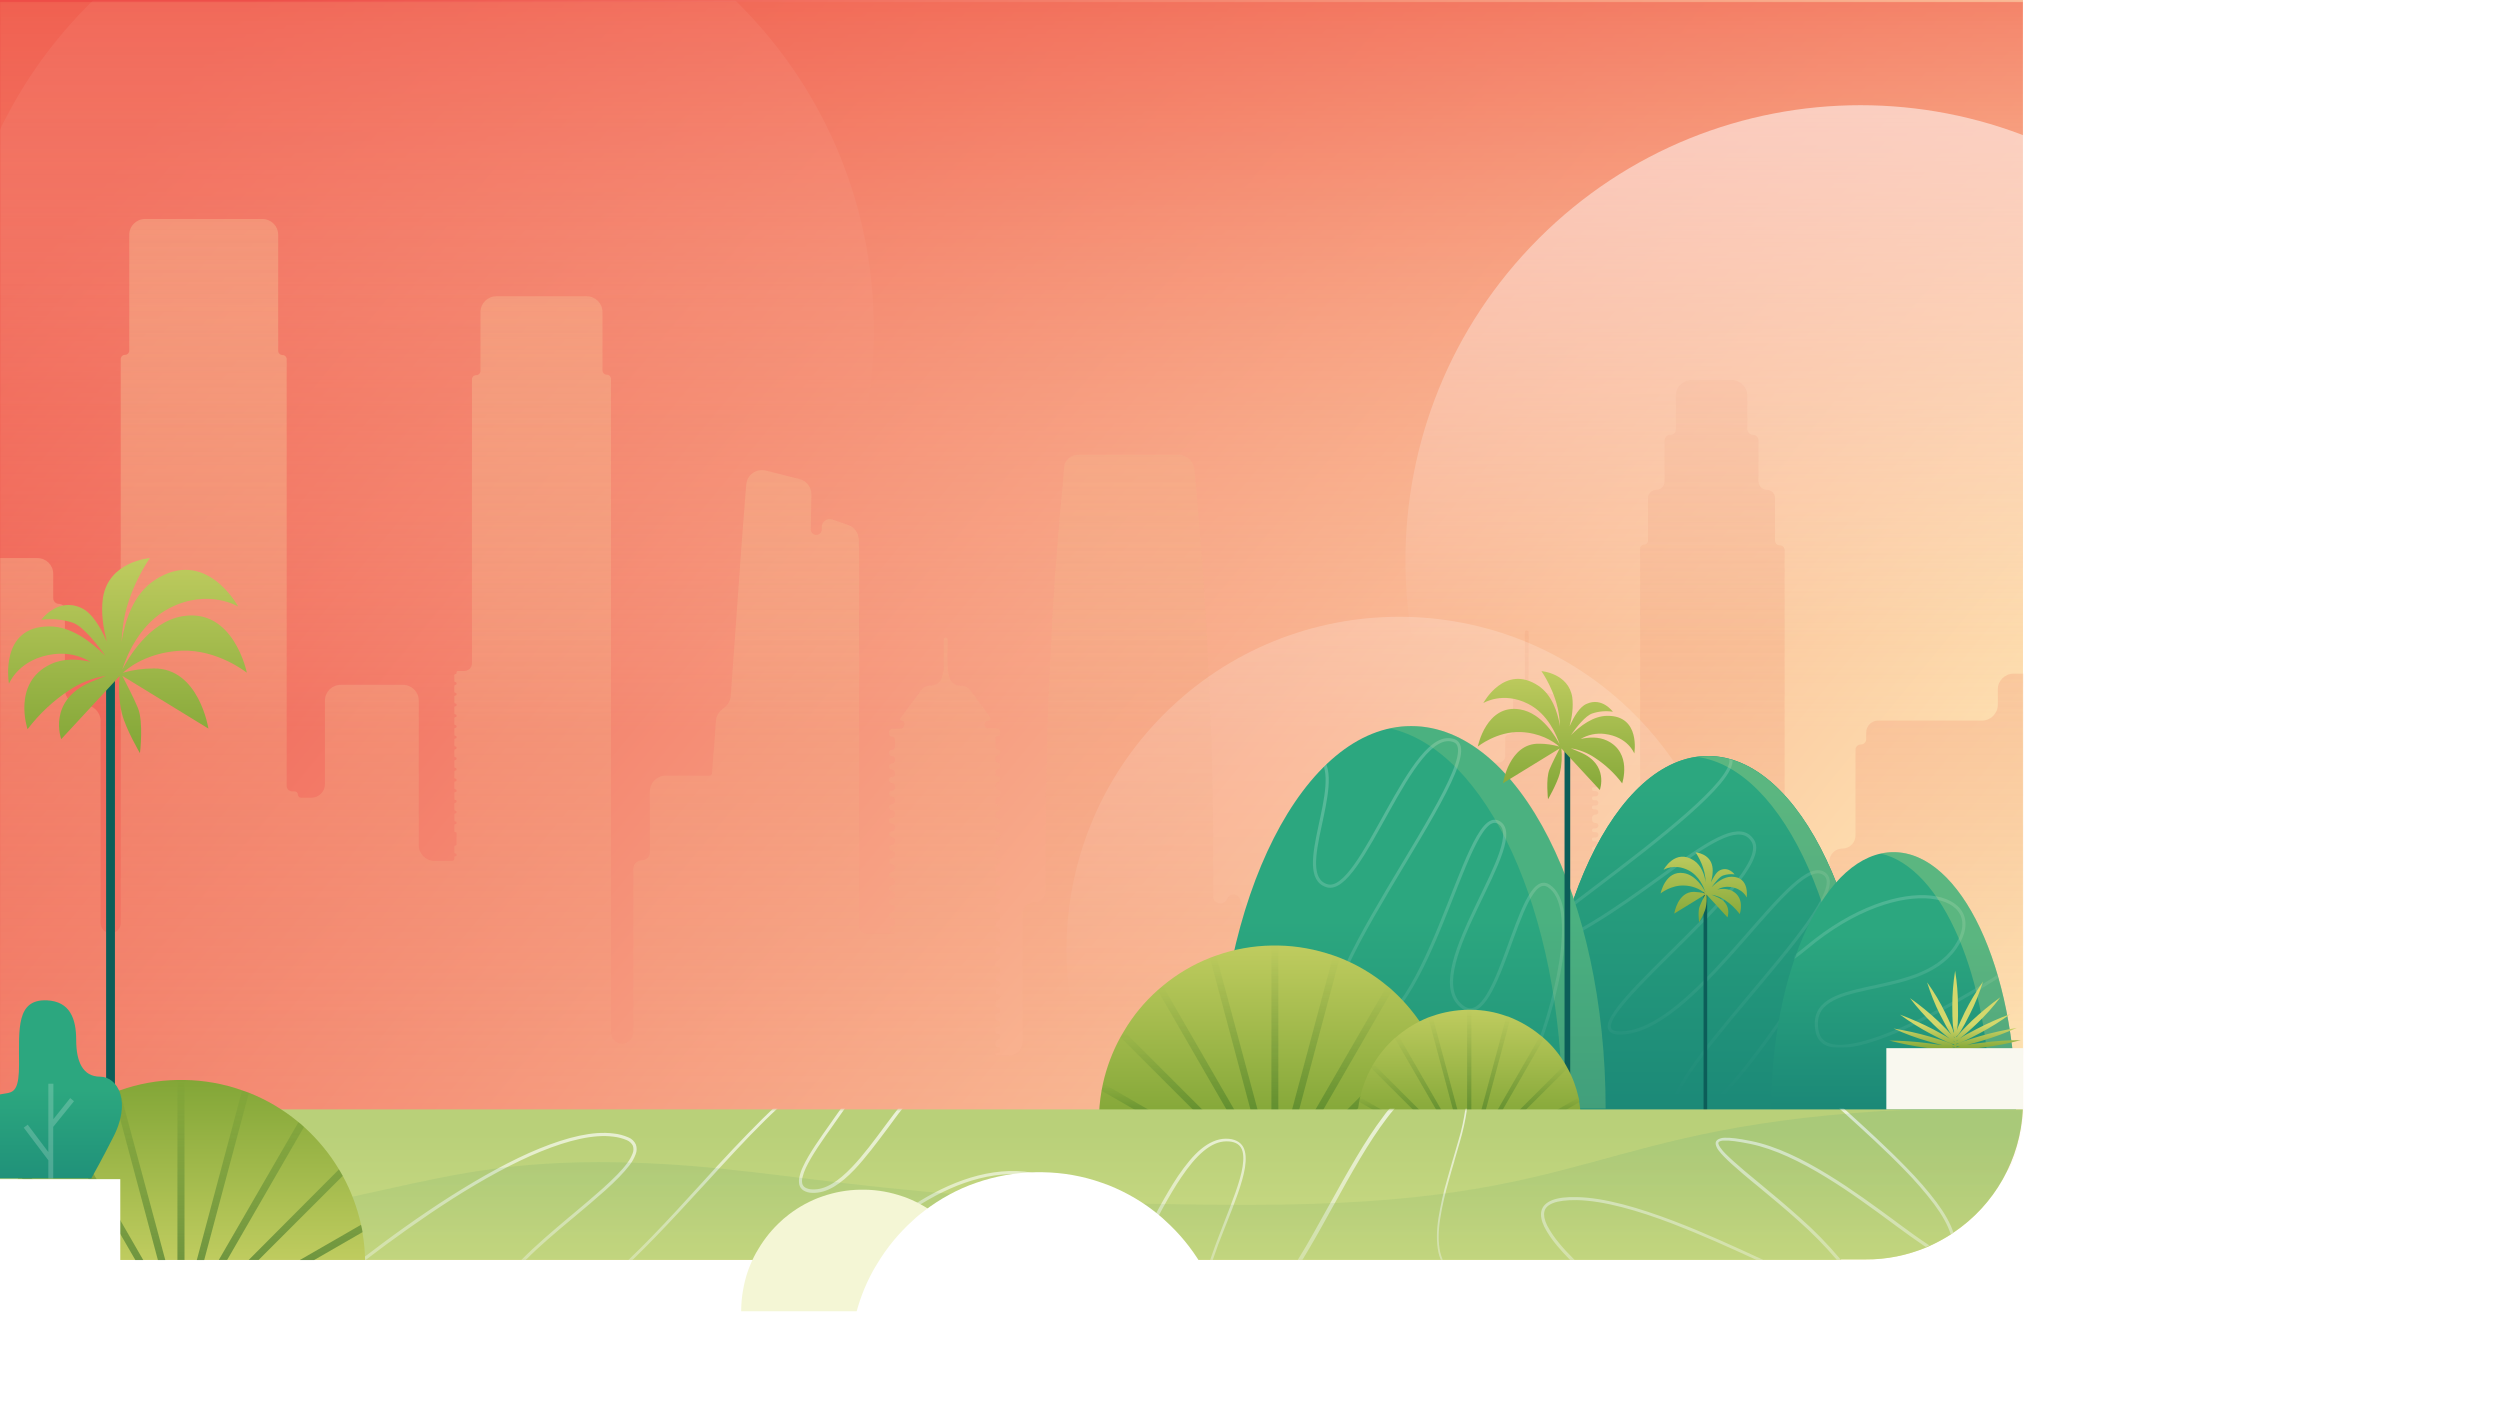 <?xml version="1.0" encoding="utf-8"?>
<!-- Generator: Adobe Illustrator 24.0.1, SVG Export Plug-In . SVG Version: 6.00 Build 0)  -->
<svg version="1.1" id="hero-large" xmlns="http://www.w3.org/2000/svg" xmlns:xlink="http://www.w3.org/1999/xlink" x="0px" y="0px"
	 viewBox="0 0 1588 902" style="enable-background:new 0 0 1588 902;" xml:space="preserve">
<style type="text/css">
	.st0{fill:url(#SVGID_1_);}
	.st1{filter:url(#Adobe_OpacityMaskFilter);}
	.st2{fill:url(#SVGID_2_);}
	.st3{mask:url(#mask_1_);}
	.st4{fill:url(#SVGID_3_);}
	.st5{opacity:0.2;fill:url(#SVGID_4_);enable-background:new    ;}
	.st6{fill:url(#SVGID_5_);}
	.st7{opacity:0.56;fill:url(#SVGID_6_);enable-background:new    ;}
	.st8{opacity:0.2;fill:url(#SVGID_7_);enable-background:new    ;}
	.st9{fill:url(#SVGID_8_);}
	.st10{fill:url(#SVGID_9_);}
	.st11{filter:url(#Adobe_OpacityMaskFilter_1_);}
	.st12{fill:url(#SVGID_10_);}
	.st13{mask:url(#mask-2_1_);}
	.st14{opacity:0.2;fill:none;stroke:url(#SVGID_11_);stroke-width:2;enable-background:new    ;}
	.st15{opacity:0.3;fill:#C9D983;enable-background:new    ;}
	.st16{fill:url(#SVGID_12_);}
	.st17{filter:url(#Adobe_OpacityMaskFilter_2_);}
	.st18{fill:url(#SVGID_13_);}
	.st19{mask:url(#mask-3_1_);}
	.st20{opacity:0.2;fill:none;stroke:url(#SVGID_14_);stroke-width:2;enable-background:new    ;}
	.st21{opacity:0.3;fill-rule:evenodd;clip-rule:evenodd;fill:#C9D983;enable-background:new    ;}
	.st22{fill:url(#SVGID_15_);}
	.st23{filter:url(#Adobe_OpacityMaskFilter_3_);}
	.st24{fill:url(#SVGID_16_);}
	.st25{mask:url(#mask-4_1_);}
	.st26{opacity:0.2;fill:none;stroke:url(#SVGID_17_);stroke-width:2;enable-background:new    ;}
	.st27{opacity:0.2;fill:#C9D983;enable-background:new    ;}
	.st28{fill:#0C5E59;}
	.st29{fill:url(#SVGID_18_);}
	.st30{fill:url(#SVGID_19_);}
	.st31{clip-path:url(#SVGID_21_);}
	.st32{fill-rule:evenodd;clip-rule:evenodd;fill:url(#SVGID_22_);}
	.st33{fill:#F9F8EF;}
	.st34{fill:url(#SVGID_23_);}
	.st35{opacity:0.3;fill:url(#SVGID_24_);enable-background:new    ;}
	.st36{opacity:0.3;fill:url(#SVGID_25_);enable-background:new    ;}
	.st37{opacity:0.3;fill:url(#SVGID_26_);enable-background:new    ;}
	.st38{opacity:0.3;fill:url(#SVGID_27_);enable-background:new    ;}
	.st39{opacity:0.3;fill:url(#SVGID_28_);enable-background:new    ;}
	.st40{opacity:0.3;fill:url(#SVGID_29_);enable-background:new    ;}
	.st41{opacity:0.3;fill:url(#SVGID_30_);enable-background:new    ;}
	.st42{opacity:0.3;}
	.st43{fill:url(#SVGID_31_);}
	.st44{fill:#084F15;}
	.st45{fill:url(#SVGID_32_);}
	.st46{opacity:0.3;fill:url(#SVGID_33_);enable-background:new    ;}
	.st47{opacity:0.3;fill:url(#SVGID_34_);enable-background:new    ;}
	.st48{opacity:0.3;fill:url(#SVGID_35_);enable-background:new    ;}
	.st49{opacity:0.3;fill:url(#SVGID_36_);enable-background:new    ;}
	.st50{opacity:0.3;fill:url(#SVGID_37_);enable-background:new    ;}
	.st51{opacity:0.3;fill:url(#SVGID_38_);enable-background:new    ;}
	.st52{opacity:0.3;fill:url(#SVGID_39_);enable-background:new    ;}
	.st53{opacity:0.3;fill:url(#SVGID_40_);enable-background:new    ;}
	.st54{opacity:0.3;fill:url(#SVGID_41_);enable-background:new    ;}
	.st55{fill:url(#SVGID_42_);}
	.st56{filter:url(#Adobe_OpacityMaskFilter_4_);}
	.st57{fill:url(#SVGID_43_);}
	.st58{mask:url(#mask-5_1_);}
	.st59{opacity:0.7;fill-rule:evenodd;clip-rule:evenodd;fill:url(#SVGID_44_);enable-background:new    ;}
	.st60{opacity:0.1;fill:url(#SVGID_45_);enable-background:new    ;}
	.st61{fill:url(#SVGID_46_);}
	.st62{fill:url(#SVGID_47_);}
	.st63{fill-rule:evenodd;clip-rule:evenodd;fill:url(#SVGID_48_);}
	.st64{fill:url(#SVGID_49_);}
	.st65{opacity:0.2;fill-rule:evenodd;clip-rule:evenodd;fill:#FFFFFF;enable-background:new    ;}
	.st66{fill:#FFFFFF;}
	.st67{fill:#F4F6D5;}
</style>
<title>hero-large-bg</title>
<linearGradient id="SVGID_1_" gradientUnits="userSpaceOnUse" x1="1144.14" y1="1637.629" x2="158.37" y2="824.809" gradientTransform="matrix(1 0 0 1 0 -824)">
	<stop  offset="0" style="stop-color:#FFEDBA"/>
	<stop  offset="1" style="stop-color:#EE4D47"/>
</linearGradient>
<path class="st0" d="M1285,0H0v800h1185c55.2,0,100-44.8,100-100l0,0V0z"/>
<defs>
	<filter id="Adobe_OpacityMaskFilter" filterUnits="userSpaceOnUse" x="-1136" y="-82.8" width="2490" height="884">
		<feColorMatrix  type="matrix" values="1 0 0 0 0  0 1 0 0 0  0 0 1 0 0  0 0 0 1 0"/>
	</filter>
</defs>
<mask maskUnits="userSpaceOnUse" x="-1136" y="-82.8" width="2490" height="884" id="mask_1_">
	<g id="mask0_1_" class="st1">
		
			<linearGradient id="SVGID_2_" gradientUnits="userSpaceOnUse" x1="1020.901" y1="1548.139" x2="164.381" y2="816.979" gradientTransform="matrix(1 0 0 1 0 -824)">
			<stop  offset="0" style="stop-color:#FFEDBA"/>
			<stop  offset="1" style="stop-color:#EE4D47"/>
		</linearGradient>
		<path class="st2" d="M1285,1.1H0v800h1185c55.2,0,100-44.8,100-100V1.1z"/>
	</g>
</mask>
<g class="st3">
	<g>
		
			<linearGradient id="SVGID_3_" gradientUnits="userSpaceOnUse" x1="109" y1="613.12" x2="109" y2="1717.12" gradientTransform="matrix(1 0 0 1 0 -824)">
			<stop  offset="0" style="stop-color:#F4A984"/>
			<stop  offset="1" style="stop-color:#F4A984;stop-opacity:0"/>
		</linearGradient>
		<path class="st4" d="M1325.6,345.6h-10.8c-2.2,0-4.1,1.8-4.1,4.1c0,0,0,0,0,0V594c0,3.1-2.5,5.6-5.6,5.6c0,0,0,0,0,0l0,0
			c-3.1,0-5.6-2.5-5.6-5.6V437.9c0-5.5-4.5-10-10-10h-10.5c-5.5,0-10,4.5-10,10v9.8c0,5.5-4.5,10-10,10h-66c-4.2,0-7.6,3.4-7.6,7.6
			v4.2c0,1.9-1.5,3.4-3.4,3.4c0,0,0,0,0,0l0,0c-1.9,0-3.4,1.5-3.4,3.4c0,0,0,0,0,0v54.4c0,4.6-3.7,8.3-8.3,8.3l0,0l0,0
			c-4.6,0-8.3,3.7-8.3,8.3l0,0v36.2c0,5.5-4.5,10-10,10h-1c-5.5,0-10,4.5-10,10v53c0,2.1-1.7,3.7-3.7,3.7c0,0,0,0,0,0l0,0
			c-2.1,0-3.7-1.7-3.7-3.7c0,0,0,0,0,0V349.4c0-1.7-1.3-3-3-3c0,0,0,0-0.1,0l0,0c-1.7,0-3-1.4-3-3v-27c0-2.9-2.3-5.2-5.2-5.3
			c0,0,0,0,0,0l0,0c-2.9,0-5.2-2.3-5.3-5.2c0,0,0,0,0,0v-26.1c0-2-1.6-3.6-3.5-3.6c0,0,0,0,0,0l0,0c-2,0-3.6-1.6-3.6-3.5v0v-21.3
			c0-5.5-4.5-10-10-10h-25.4c-5.5,0-10,4.5-10,10v21.3c0,2-1.6,3.5-3.6,3.5l0,0l0,0c-2,0-3.6,1.6-3.6,3.6c0,0,0,0,0,0v26.1
			c0,2.9-2.3,5.2-5.2,5.2c0,0,0,0,0,0l0,0c-2.9,0-5.3,2.4-5.3,5.3l0,0v27.1c0,1.4-1.1,2.5-2.5,2.5l0,0l0,0c-1.4,0-2.5,1.1-2.5,2.5
			c0,0,0,0,0,0v209.2c0,3.3-2.7,5.9-5.9,5.9l0,0c-3.3,0-5.9,2.7-5.9,5.9v83.3c0,4-3.3,7.3-7.3,7.3h0h-6.6c-0.4,0-0.7-0.3-0.7-0.7
			l0,0c0-0.4-0.3-0.7-0.7-0.7h-2.2c-0.7,0-1.2-0.5-1.2-1.2l0,0c0-0.7,0.5-1.2,1.2-1.2c0,0,0,0,0,0h1.2c0.9,0,1.7-0.8,1.7-1.7l0,0
			c0-0.9-0.8-1.7-1.7-1.7c0,0,0,0,0,0h-1c-0.7,0-1.3-0.6-1.4-1.3c0,0,0,0,0,0l0,0c0-0.7,0.6-1.3,1.3-1.3c0,0,0,0,0,0h1
			c0.9,0,1.7-0.8,1.7-1.7l0,0l0,0c0-0.9-0.8-1.7-1.7-1.7h-1.2c-0.7,0-1.2-0.5-1.2-1.2l0,0c0-0.7,0.5-1.2,1.2-1.2c0,0,0,0,0,0h1.2
			c0.9,0,1.7-0.8,1.7-1.7l0,0c0-0.9-0.8-1.7-1.7-1.7c0,0,0,0,0,0h-1.2c-0.7,0-1.2-0.5-1.2-1.2l0,0c0-0.7,0.5-1.2,1.2-1.2h1.2
			c0.9,0,1.7-0.8,1.7-1.7l0,0l0,0c0-0.9-0.8-1.7-1.7-1.7h-1.2c-0.7,0-1.2-0.5-1.2-1.2c0,0,0,0,0,0l0,0c0-0.7,0.5-1.2,1.2-1.2h1.2
			c0.9,0,1.7-0.8,1.7-1.7l0,0c0-0.9-0.8-1.7-1.7-1.7l0,0h-1.2c-0.7,0-1.2-0.5-1.2-1.2l0,0c0-0.7,0.5-1.2,1.2-1.2c0,0,0,0,0,0h1.2
			c0.9,0,1.7-0.7,1.7-1.7c0,0,0,0,0,0l0,0c0-0.9-0.8-1.7-1.7-1.7h-1.2c-0.7,0-1.2-0.5-1.2-1.2c0,0,0,0,0,0l0,0
			c0-0.7,0.5-1.2,1.2-1.2h1.2c0.9,0,1.7-0.8,1.7-1.7l0,0c0-0.9-0.8-1.7-1.7-1.7l0,0h-1.2c-0.7,0-1.2-0.5-1.2-1.2l0,0
			c0-0.7,0.5-1.2,1.2-1.2c0,0,0,0,0,0h1.2c0.9,0,1.7-0.7,1.7-1.7c0,0,0,0,0,0l0,0c0-0.9-0.8-1.7-1.7-1.7h-1.2
			c-0.7,0-1.2-0.5-1.2-1.2c0,0,0,0,0,0l0,0c0-0.7,0.5-1.2,1.2-1.2h1.2c0.9,0,1.7-0.8,1.7-1.7l0,0l0,0c0-0.9-0.8-1.7-1.7-1.7h-1.2
			c-0.7,0-1.2-0.5-1.2-1.2l0,0c0-0.7,0.5-1.2,1.2-1.2c0,0,0,0,0,0h1.2c0.9,0,1.7-0.8,1.7-1.7l0,0c0-0.9-0.8-1.7-1.7-1.7c0,0,0,0,0,0
			h-0.3c-1.1,0-2-0.9-2-2v-0.7c0-1.1,0.9-2,2-2h0.3c0.9,0,1.7-0.8,1.7-1.7l0,0l0,0c0-0.9-0.8-1.7-1.7-1.7h-1.2
			c-0.7,0-1.2-0.5-1.2-1.2l0,0c0-0.7,0.5-1.2,1.2-1.2c0,0,0,0,0,0h1.2c0.9,0,1.7-0.8,1.7-1.7l0,0c0-0.9-0.8-1.7-1.7-1.7c0,0,0,0,0,0
			h-1.2c-0.7,0-1.2-0.5-1.2-1.2l0,0c0-0.7,0.5-1.2,1.2-1.2h1.2c0.9,0,1.7-0.8,1.7-1.7l0,0l0,0c0-0.9-0.8-1.7-1.7-1.7h-1.2
			c-0.7,0-1.2-0.5-1.2-1.2c0,0,0,0,0,0l0,0c0-0.7,0.5-1.2,1.2-1.2h1.2c0.9,0,1.7-0.8,1.7-1.7l0,0c0-0.9-0.8-1.7-1.7-1.7l0,0h-1.2
			c-0.7,0-1.2-0.5-1.2-1.2l0,0c0-0.7,0.5-1.2,1.2-1.2c0,0,0,0,0,0h1.2c0.9,0,1.7-0.7,1.7-1.7c0,0,0,0,0,0l0,0c0-0.9-0.8-1.7-1.7-1.7
			h-1.2c-0.7,0-1.2-0.5-1.2-1.2c0,0,0,0,0,0l0,0c0-0.7,0.5-1.2,1.2-1.2h1.2c0.9,0,1.7-0.8,1.7-1.7l0,0c0-0.9-0.8-1.7-1.7-1.7l0,0
			h-1.2c-0.7,0-1.2-0.5-1.2-1.2l0,0c0-0.7,0.5-1.2,1.2-1.2c0,0,0,0,0,0h1.2c0.9,0,1.7-0.8,1.7-1.7l0,0c0-0.9-0.8-1.7-1.7-1.7
			c0,0,0,0,0,0h-1.2c-0.7,0-1.2-0.5-1.2-1.2c0,0,0,0,0,0l0,0c0-0.7,0.5-1.2,1.2-1.2h1.2c0.9,0,1.7-0.8,1.7-1.7l0,0l0,0
			c0-0.9-0.8-1.7-1.7-1.7h-1.2c-0.7,0-1.2-0.5-1.2-1.2l0,0c0-0.7,0.5-1.2,1.2-1.2c0,0,0,0,0,0h1.2c0.9,0,1.7-0.8,1.7-1.7l0,0
			c0-0.9-0.8-1.7-1.7-1.7c0,0,0,0,0,0h-1.2c-0.7,0-1.2-0.5-1.2-1.2c0,0,0,0,0,0l0,0c0-0.7,0.5-1.2,1.2-1.2h1.2
			c0.9,0,1.7-0.8,1.7-1.7l0,0l0,0c0-0.9-0.8-1.7-1.7-1.7h-1.2c-0.7,0-1.2-0.5-1.2-1.2l0,0c0-0.7,0.5-1.2,1.2-1.2c0,0,0,0,0,0h1.2
			c0.9,0,1.7-0.8,1.7-1.7l0,0c0-0.9-0.8-1.7-1.7-1.7l0,0h-1.2c-0.7,0-1.2-0.5-1.2-1.2l0,0c0-0.7,0.5-1.2,1.2-1.2h1.2
			c0.9,0,1.7-0.7,1.7-1.7c0,0,0,0,0,0l0,0c0-0.9-0.8-1.7-1.7-1.7h-1.2c-0.7,0-1.2-0.5-1.2-1.2c0,0,0,0,0,0l0,0
			c0-0.7,0.5-1.2,1.2-1.2h1.2c0.9,0,1.7-0.8,1.7-1.7l0,0c0-0.9-0.8-1.7-1.7-1.7l0,0h-0.3c-1.1,0-2-0.9-2-2v-1.3c0-1.1,0.9-2,2-2h0.3
			c0.9,0,1.7-0.8,1.7-1.7l0,0l0,0c0-0.9-0.8-1.7-1.7-1.7h-1.2c-0.7,0-1.2-0.5-1.2-1.2l0,0c0-0.7,0.5-1.2,1.2-1.2c0,0,0,0,0,0h1.2
			c0.9,0,1.7-0.8,1.7-1.7l0,0c0-0.9-0.8-1.7-1.7-1.7c0,0,0,0,0,0h-1.2c-0.7,0-1.2-0.5-1.2-1.2l0,0c0-0.7,0.5-1.2,1.2-1.2h1.2
			c0.9,0,1.7-0.8,1.7-1.7v0l0,0c0-0.9-0.8-1.7-1.7-1.7h-1.2c-0.7,0-1.2-0.5-1.2-1.2c0,0,0,0,0,0l0,0c0-0.7,0.5-1.2,1.2-1.2h1.2
			c0.9,0,1.7-0.8,1.7-1.7l0,0c0-0.9-0.8-1.7-1.7-1.7l0,0h-0.3c-1.1,0-2-0.9-2-2v-2.2c0-0.8-0.7-1.5-1.5-1.5l0,0
			c-0.8,0-1.5-0.7-1.5-1.5l0,0v-2.2c0-2.1-1.7-3.7-3.7-3.7h-0.3c-2.2,0-4.1-1.8-4.1-4.1v-11c0-1.7-1.3-3-3-3c0,0,0,0-0.1,0l0,0
			c-1.6,0-3-1.4-3-3v-11.7c0-4.7-3.3-8.8-7.9-9.8l-10.8-2.3l0,0c-2.6-0.6-4.4-2.9-4.4-5.5v-31.5c0-0.7-0.5-1.2-1.2-1.2c0,0,0,0,0,0
			l0,0c-0.7,0-1.2,0.5-1.2,1.2l0,0v31.9c0,1.7-1.3,3.1-3,3.1c-0.2,0-0.5,0-0.7-0.1l0,0c-1.6-0.4-3.3,0.7-3.7,2.3
			c-0.1,0.2-0.1,0.5-0.1,0.7V464c0,1.4-1.1,2.5-2.5,2.5l0,0c-1.4,0-2.5,1.1-2.5,2.5c0,0,0,0,0,0v11.3c0,2.2-1.8,4.1-4.1,4.1h-0.8
			c-1.8,0-3.2,1.4-3.2,3.2v1.7c0,0.8-0.7,1.5-1.5,1.5l0,0c-0.8,0-1.5,0.7-1.5,1.5c0,0,0,0,0,0v1.4c0,1.6-1.3,2.9-2.9,2.9l0,0h-29.9
			c-5.5,0-10,4.5-10,10v17.6c0,5.5-4.5,10-10,10h-24.7c-1.2,0-2.5,0.2-3.6,0.7l-30.4,11.8l0,0c-1,0.4-1.7,1.4-1.7,2.5V561
			c0,1.5,1.2,2.7,2.7,2.7h0.7c1.1,0,2,0.9,2,2l0,0c0,1.1-0.9,2-2,2h-1.3c-1.1,0-2,0.9-2,2l0,0c0,1.1,0.9,2,2,2h1.3c1.1,0,2,0.9,2,2
			l0,0c0,1.1-0.9,2-2,2h-1.3c-1.1,0-2,0.9-2,2l0,0c0,1.1,0.9,2,2,2h1.3c1.1,0,2,0.9,2,2l0,0c0,1.1-0.9,2-2,2h-1.3c-1.1,0-2,0.9-2,2
			l0,0c0,1.1,0.9,2,2,2h1.3c1.1,0,2,0.9,2,2l0,0c0,1.1-0.9,2-2,2h-1.3c-1.1,0-2,0.9-2,2l0,0c0,1.1,0.9,2,2,2h1.9
			c0.8,0,1.5,0.7,1.5,1.5c0,0,0,0,0,0l0,0c0,0.8-0.7,1.5-1.5,1.5c0,0,0,0,0,0h-30.8c-4.2,0-7.9-2.6-9.4-6.5l-8-21.2
			c-0.8-2.2-3.3-3.4-5.6-2.6c-1.2,0.4-2.1,1.4-2.6,2.6l0,0c-1.7,4.6-8.8,3.3-8.8-1.6v-24.3c0-13.5,0-27.1-0.3-40.6
			c0-5.8-0.3-11.9-0.3-17.6c-0.3-12.5-0.7-25-1.4-37.9c-0.3-6.1-0.3-12.2-0.7-18.3c-0.7-11.9-1-23.4-1.7-35.2c0-1.4-0.3-2.7-0.3-4.1
			c-0.7-10.5-1.4-20.6-2-31.1c-1.4-19-3-37.9-4.7-56.9c-0.1-1.7-0.3-3.5-0.5-5.3c-0.5-5.2-4.9-9.2-10.2-9.3h-63.4
			c-4.8,0-9.2,3.6-9.2,8.5l0,0l-1,12.2c-0.3,3.4-0.7,7.1-1,10.5c-0.7,6.4-1,12.9-1.7,19.3c-0.3,3-0.3,5.8-0.7,8.8
			c-0.3,5.4-0.7,10.8-1.3,16.3c-0.3,2.2-0.4,4.5-0.4,6.7c-0.3,7.1-1,14.2-1.4,21c0,2.4-0.3,4.7-0.3,7.1c-0.3,7.5-0.7,14.6-1,22
			c0,1.7-0.3,3-0.3,4.7c-0.3,6.8-0.7,13.9-1,20.6v4.1c-0.3,7.8-0.7,15.6-0.7,23.4v4.7c-0.3,8.1-0.3,16.3-0.7,24v1
			c0,8.1-0.3,16.3-0.3,24v38.1c0,4-3.3,7.3-7.3,7.3c0,0,0,0,0,0l0,0c-4,0-7.3,3.3-7.3,7.3v0v81.4c0,4.8-3.9,8.6-8.6,8.6l0,0h-7.8
			c-0.5,0-0.8-0.4-0.8-0.8l0,0c0-0.5,0.4-0.8,0.8-0.8h0.7c0.8,0,1.5-0.7,1.5-1.5c0,0,0,0,0,0v-0.7c0-0.8-0.7-1.5-1.5-1.5
			c0,0,0,0,0,0l0,0c-0.8,0-1.5-0.7-1.5-1.5V662c0-0.8,0.7-1.5,1.5-1.5l0,0c0.8,0,1.5-0.7,1.5-1.5c0,0,0,0,0,0v-0.7
			c0-0.8-0.7-1.5-1.5-1.5c0,0,0,0,0,0l0,0c-0.8,0-1.5-0.7-1.5-1.5c0,0,0,0,0,0v-1.7c0-0.8,0.7-1.5,1.5-1.5c0,0,0,0,0,0l0,0
			c0.8,0,1.5-0.7,1.5-1.5c0,0,0,0,0,0v-0.7c0-0.8-0.7-1.5-1.5-1.5c0,0,0,0,0,0l0,0c-0.8,0-1.5-0.7-1.5-1.5v-1.7
			c0-0.8,0.7-1.5,1.5-1.5c0,0,0,0,0,0l0,0c0.8,0,1.5-0.7,1.5-1.5v-0.7c0-0.8-0.7-1.5-1.5-1.5c0,0,0,0,0,0l0,0
			c-0.8,0-1.5-0.7-1.5-1.5c0,0,0,0,0,0v-1.7c0-0.8,0.7-1.5,1.5-1.5c0,0,0,0,0,0l0,0c0.8,0,1.5-0.7,1.5-1.5c0,0,0,0,0,0v-0.7
			c0-0.8-0.7-1.5-1.5-1.5c0,0,0,0,0,0l0,0c-0.8,0-1.5-0.7-1.5-1.5c0,0,0,0,0,0v-1.7c0-0.8,0.7-1.5,1.5-1.5c0,0,0,0,0,0l0,0
			c0.8,0,1.5-0.7,1.5-1.5c0,0,0,0,0,0v-0.7c0-0.8-0.7-1.5-1.5-1.5c0,0,0,0,0,0l0,0c-0.8,0-1.5-0.7-1.5-1.5c0,0,0,0,0,0v-1.7
			c0-0.8,0.7-1.5,1.5-1.5c0,0,0,0,0,0l0,0c0.8,0,1.5-0.7,1.5-1.5c0,0,0,0,0,0V616c0-0.8-0.7-1.5-1.5-1.5c0,0,0,0,0,0l0,0
			c-0.8,0-1.5-0.7-1.5-1.5c0,0,0,0,0,0v-1.7c0-0.8,0.7-1.5,1.5-1.5c0,0,0,0,0,0l0,0c0.8,0,1.5-0.7,1.5-1.5c0,0,0,0,0,0v-0.7
			c0-0.8-0.7-1.5-1.5-1.5l0,0c-0.8,0-1.5-0.7-1.5-1.5c0,0,0,0,0,0v-1.7c0-0.8,0.7-1.5,1.5-1.5l0,0c0.8,0,1.5-0.7,1.5-1.5
			c0,0,0,0,0,0v-0.7c0-0.8-0.7-1.5-1.5-1.5c0,0,0,0,0,0l0,0c-0.8,0-1.5-0.7-1.5-1.5c0,0,0,0,0,0v-1.7c0-0.8,0.7-1.5,1.5-1.5
			c0,0,0,0,0,0l0,0c0.8,0,1.5-0.7,1.5-1.5c0,0,0,0,0,0v-0.7c0-0.8-0.7-1.5-1.5-1.5c0,0,0,0,0,0l0,0c-0.8,0-1.5-0.7-1.5-1.5v-1.7
			c0-0.8,0.7-1.5,1.5-1.5c0,0,0,0,0,0l0,0c0.8,0,1.5-0.7,1.5-1.5v-2c0-0.8-0.7-1.5-1.5-1.5c0,0,0,0,0,0l0,0c-0.8,0-1.5-0.7-1.5-1.5
			c0,0,0,0,0,0V576c0-0.8,0.7-1.5,1.5-1.5c0,0,0,0,0,0l0,0c0.8,0,1.5-0.7,1.5-1.5c0,0,0,0,0,0v-0.7c0-0.8-0.7-1.5-1.5-1.5l0,0
			c-0.8,0-1.5-0.7-1.5-1.5c0,0,0,0,0,0v-2c0-0.8,0.7-1.5,1.5-1.5c0,0,0,0,0,0l0,0c0.8,0,1.5-0.7,1.5-1.5v-0.7c0-0.8-0.7-1.5-1.5-1.5
			c0,0,0,0,0,0l0,0c-0.8,0-1.5-0.7-1.5-1.5c0,0,0,0,0,0v-1.7c0-0.8,0.7-1.5,1.5-1.5c0,0,0,0,0,0l0,0c0.8,0,1.5-0.7,1.5-1.5
			c0,0,0,0,0,0V555c0-0.8-0.7-1.5-1.5-1.5c0,0,0,0,0,0l0,0c-0.8,0-1.5-0.7-1.5-1.5c0,0,0,0,0,0v-1.7c0-0.8,0.7-1.5,1.5-1.5
			c0,0,0,0,0,0l0,0c0.8,0,1.5-0.7,1.5-1.5c0,0,0,0,0,0v-0.7c0-0.8-0.7-1.5-1.5-1.5c0,0,0,0,0,0l0,0c-0.8,0-1.5-0.7-1.5-1.5
			c0,0,0,0,0,0v-1.7c0-0.8,0.7-1.5,1.5-1.5c0,0,0,0,0,0l0,0c0.8,0,1.5-0.7,1.5-1.5c0,0,0,0,0,0v-0.7c0-0.8-0.7-1.5-1.5-1.5
			c0,0,0,0,0,0l0,0c-0.8,0-1.5-0.7-1.5-1.5c0,0,0,0,0,0v-1.7c0-0.8,0.7-1.5,1.5-1.5c0,0,0,0,0,0l0,0c0.8,0,1.5-0.7,1.5-1.5
			c0,0,0,0,0,0v-0.7c0-0.8-0.7-1.5-1.5-1.5l0,0c-0.8,0-1.5-0.7-1.5-1.5c0,0,0,0,0,0v-1.7c0-0.8,0.7-1.5,1.5-1.5l0,0
			c0.8,0,1.5-0.7,1.5-1.5c0,0,0,0,0,0v-0.7c0-0.8-0.7-1.5-1.5-1.5c0,0,0,0,0,0l0,0c-0.8,0-1.5-0.7-1.5-1.5c0,0,0,0,0,0v-1.7
			c0-0.8,0.7-1.5,1.5-1.5c0,0,0,0,0,0l0,0c0.8,0,1.5-0.7,1.5-1.5c0,0,0,0,0,0v-0.7c0-0.8-0.7-1.5-1.5-1.5l0,0l0,0
			c-0.8,0-1.5-0.7-1.5-1.5V508c0-0.8,0.7-1.5,1.5-1.5l0,0l0,0c0.8,0,1.5-0.7,1.5-1.5v-2c0-0.8-0.7-1.5-1.5-1.5l0,0l0,0
			c-0.8,0-1.5-0.7-1.5-1.5l0,0v-1.7c0-0.8,0.7-1.5,1.5-1.5l0,0l0,0c0.8,0,1.5-0.7,1.5-1.5l0,0v-0.7c0-0.8-0.7-1.5-1.5-1.5l0,0
			c-0.8,0-1.5-0.7-1.5-1.5l0,0v-1.7c0-0.8,0.7-1.5,1.5-1.5l0,0c0.8,0,1.5-0.7,1.5-1.5l0,0V486c0-0.8-0.7-1.5-1.5-1.5l0,0l0,0
			c-0.8,0-1.5-0.7-1.5-1.5l0,0v-1.7c0-0.8,0.7-1.5,1.5-1.5l0,0l0,0c0.8,0,1.5-0.7,1.5-1.5l0,0v-0.7c0-0.8-0.7-1.5-1.5-1.5l0,0l0,0
			c-0.8,0-1.5-0.7-1.5-1.5v-5.4c0-0.8,0.7-1.5,1.5-1.5l0,0l0,0c0.8,0,1.5-0.7,1.5-1.5l0,0v-1c0-1.4-1.1-2.5-2.5-2.5h-5
			c-1.3,0-2.4-1.1-2.4-2.4v-0.5c0-1,0.8-1.8,1.8-1.8c0,0,0,0,0,0l0,0c1,0,1.8-0.8,1.8-1.8c0-0.4-0.1-0.8-0.4-1.1l-12.1-16.4
			c-1.4-1.9-3.7-3.1-6.2-3.1h-0.2c-4.1,0-7.4-3.3-7.5-7.5l0,0c0-0.8-0.7-1.6-0.7-2.4v-19.5c0-0.7-0.5-1.2-1.2-1.2l0,0
			c-0.7,0-1.2,0.5-1.2,1.2v19.5c0,0.7-0.7,1.6-0.7,2.3l0,0c0,4.1-3.3,7.4-7.5,7.5h-0.2c-2.4,0-4.7,1.1-6.1,3.1l-12.8,17.3
			c-0.4,0.6-0.3,1.3,0.3,1.8c0.2,0.2,0.5,0.3,0.8,0.3l0,0c0.7,0,1.2,0.6,1.2,1.3v1.1c0,1.3-1.1,2.4-2.4,2.4h-4.9
			c-1.4,0-2.5,1.1-2.5,2.5v0.7c0,1,0.8,1.9,1.9,1.9l0,0c1,0,1.9,0.8,1.9,1.9v4.7c0,1-0.8,1.9-1.9,1.9l0,0c-1,0-1.9,0.8-1.9,1.9l0,0
			c0,1,0.8,1.9,1.9,1.9l0,0c1,0,1.9,0.8,1.9,1.9v1c0,1-0.8,1.9-1.9,1.9l0,0c-1,0-1.9,0.8-1.9,1.9l0,0c0,1,0.8,1.9,1.9,1.9l0,0
			c1,0,1.9,0.8,1.9,1.9v1c0,1-0.8,1.9-1.9,1.9l0,0c-1,0-1.9,0.8-1.9,1.9l0,0c0,1,0.8,1.9,1.9,1.9l0,0c1,0,1.9,0.8,1.9,1.9v1
			c0,1-0.8,1.9-1.9,1.9l0,0c-1,0-1.9,0.8-1.9,1.9l0,0c0,1,0.8,1.9,1.9,1.9l0,0c1,0,1.9,0.8,1.9,1.9v1c0,1-0.8,1.9-1.9,1.9l0,0
			c-1,0-1.9,0.8-1.9,1.9l0,0c0,1,0.8,1.9,1.9,1.9l0,0c1,0,1.9,0.8,1.9,1.9v1c0,1-0.8,1.9-1.9,1.9l0,0c-1,0-1.9,0.8-1.9,1.9l0,0
			c0,1,0.8,1.9,1.9,1.9l0,0c1,0,1.9,0.8,1.9,1.9v1c0,1-0.8,1.9-1.9,1.9l0,0c-1,0-1.9,0.8-1.9,1.9l0,0c0,1,0.8,1.9,1.9,1.9l0,0
			c1,0,1.9,0.8,1.9,1.9v1c0,1-0.8,1.9-1.9,1.9l0,0c-1,0-1.9,0.8-1.9,1.9l0,0c0,1,0.8,1.9,1.9,1.9l0,0c1,0,1.9,0.8,1.9,1.9v1
			c0,1-0.8,1.9-1.9,1.9l0,0c-1,0-1.9,0.8-1.9,1.9l0,0c0,1,0.8,1.9,1.9,1.9l0,0c1,0,1.9,0.8,1.9,1.9v1c0,1-0.8,1.9-1.9,1.9l0,0
			c-1,0-1.9,0.8-1.9,1.9l0,0c0,1,0.8,1.9,1.9,1.9l0,0c1,0,1.9,0.8,1.9,1.9v1c0,1-0.8,1.9-1.9,1.9l0,0c-1,0-1.9,0.8-1.9,1.9l0,0
			c0,1,0.8,1.9,1.9,1.9l0,0c1,0,1.9,0.8,1.9,1.9v1c0,1-0.8,1.9-1.9,1.9l0,0c-1,0-1.9,0.8-1.9,1.9l0,0c0,1,0.8,1.9,1.9,1.9l0,0
			c1,0,1.9,0.8,1.9,1.9v1c0,1-0.8,1.9-1.9,1.9l0,0c-1,0-1.9,0.8-1.9,1.9l0,0c0,1,0.8,1.9,1.9,1.9l0,0c1,0,1.9,0.8,1.9,1.9v1
			c0,1-0.8,1.9-1.9,1.9l0,0c-1,0-1.9,0.8-1.9,1.9l0,0c0,1,0.8,1.9,1.9,1.9h1.3c0.3,0,0.5,0.2,0.5,0.5l0,0l0,0c0,0.3-0.2,0.5-0.5,0.5
			l0,0h-17.8c-2.4,0-4.4-2-4.4-4.4v0l0,0V350l-0.2-7.3c-0.1-4.2-2.8-7.8-6.7-9.2l-10.1-3.5c-2.6-0.9-5.5,0.5-6.4,3.1
			c-0.2,0.5-0.3,1.1-0.3,1.7v1.5c0,1.9-1.6,3.5-3.5,3.5c0,0,0,0,0,0l0,0c-1.9,0-3.5-1.6-3.5-3.5c0,0,0-0.1,0-0.1l0.4-22
			c0.1-4.7-3-8.8-7.6-9.9l-21.4-5.4c-5.4-1.3-10.8,1.9-12.1,7.3c-0.1,0.5-0.2,1.1-0.3,1.7l-3.2,41.3l-0.3,4.7l-0.3,3.7l-0.3,4.7
			l-0.3,3.8l-0.3,4.7l-0.3,3.7l-0.3,4.7l-0.3,3.7l-0.3,4.7l-0.3,3.7l-0.3,4.7l-0.3,3.7l-0.3,4.7l-0.3,3.7l-0.3,4.7l-0.3,3.7
			l-0.3,4.7l-0.3,3.7l-0.3,4.7l-0.3,3.7l-0.3,4.7l-0.3,3.7v0.3c-0.2,2.9-1.6,5.5-3.9,7.3l-1.7,1.4c-2.2,1.7-3.6,4.3-3.8,7.1l0,0
			l-0.3,3.7l-0.3,4.7l-0.3,3.7l-0.3,4.7l-0.4,3.6l-0.3,4.7l-0.3,3.7l-0.3,4.4l0,0c0,0.9-0.7,1.7-1.6,1.7c0,0,0,0,0,0h-27.9
			c-5.5,0-10,4.5-10,10v38.6c0,2.9-2.3,5.2-5.2,5.2l0,0c-2.9,0-5.3,2.4-5.3,5.3l0,0v104.1c0,3.9-3.2,7.1-7.1,7.1l0,0
			c-3.9,0-7.1-3.2-7.1-7.1c0,0,0,0,0,0V240.7c0-1.5-1.2-2.7-2.7-2.7l0,0c-1.5,0-2.7-1.2-2.7-2.7c0,0,0,0,0,0v-37.1
			c0-5.5-4.5-10-10-10h-57.5c-5.5,0-10,4.5-10,10v37.4c0,1.5-1.2,2.7-2.7,2.7l0,0c-1.5,0-2.7,1.2-2.7,2.7c0,0,0,0,0,0v180.3
			c0,2.7-2.2,4.9-4.9,4.9l0,0h-3.9c-0.6,0-1,0.4-1,1v0.3c0,0.4-0.3,0.7-0.7,0.7l0,0c-0.4,0-0.7,0.3-0.7,0.7v3.7
			c0,0.4,0.3,0.7,0.7,0.7l0,0c0.4,0,0.7,0.3,0.7,0.7v0.3c0,0.4-0.3,0.7-0.7,0.7l0,0c-0.4,0-0.7,0.3-0.7,0.7v3.7
			c0,0.4,0.3,0.7,0.7,0.7l0,0c0.4,0,0.7,0.3,0.7,0.7v0.3c0,0.4-0.3,0.7-0.7,0.7l0,0c-0.4,0-0.7,0.3-0.7,0.7v3.7
			c0,0.4,0.3,0.7,0.7,0.7l0,0c0.4,0,0.7,0.3,0.7,0.7v0.3c0,0.4-0.3,0.7-0.7,0.7l0,0c-0.4,0-0.7,0.3-0.7,0.7v3.8
			c0,0.4,0.3,0.7,0.7,0.7l0,0c0.4,0,0.7,0.3,0.7,0.7v0.3c0,0.4-0.3,0.7-0.7,0.7l0,0c-0.4,0-0.7,0.3-0.7,0.7v3.7
			c0,0.4,0.3,0.7,0.7,0.7l0,0c0.4,0,0.7,0.3,0.7,0.7v0.3c0,0.4-0.3,0.7-0.7,0.7l0,0c-0.4,0-0.7,0.3-0.7,0.7v3.7
			c0,0.4,0.3,0.7,0.7,0.7l0,0c0.4,0,0.7,0.3,0.7,0.7v0.3c0,0.4-0.3,0.7-0.7,0.7l0,0c-0.4,0-0.7,0.3-0.7,0.7v3.7
			c0,0.4,0.3,0.7,0.7,0.7l0,0c0.4,0,0.7,0.3,0.7,0.7v0.3c0,0.4-0.3,0.7-0.7,0.7l0,0c-0.4,0-0.7,0.3-0.7,0.7v3.7
			c0,0.4,0.3,0.7,0.7,0.7l0,0c0.4,0,0.7,0.3,0.7,0.7v0.3c0,0.4-0.3,0.7-0.7,0.7l0,0c-0.4,0-0.7,0.3-0.7,0.7v3.7
			c0,0.4,0.3,0.7,0.7,0.7l0,0c0.4,0,0.7,0.3,0.7,0.7v0.3c0,0.4-0.3,0.7-0.7,0.7l0,0c-0.4,0-0.7,0.3-0.7,0.7v3.7
			c0,0.4,0.3,0.7,0.7,0.7l0,0c0.4,0,0.7,0.3,0.7,0.7v0.3c0,0.4-0.3,0.7-0.7,0.7l0,0c-0.4,0-0.7,0.3-0.7,0.7v3.7
			c0,0.4,0.3,0.7,0.7,0.7l0,0c0.4,0,0.7,0.3,0.7,0.7v0.3c0,0.4-0.3,0.7-0.7,0.7l0,0c-0.4,0-0.7,0.3-0.7,0.7v3.7
			c0,0.4,0.3,0.7,0.7,0.7l0,0c0.4,0,0.7,0.3,0.7,0.7v0.3c0,0.4-0.3,0.7-0.7,0.7l0,0c-0.4,0-0.7,0.3-0.7,0.7v3.7
			c0,0.4,0.3,0.7,0.7,0.7l0,0c0.4,0,0.7,0.3,0.7,0.7v0.3c0,0.4-0.3,0.7-0.7,0.7l0,0c-0.4,0-0.7,0.3-0.7,0.7v3.7
			c0,0.4,0.3,0.7,0.7,0.7l0,0c0.4,0,0.7,0.3,0.7,0.7v0.3c0,0.4-0.3,0.7-0.7,0.7l0,0c-0.4,0-0.7,0.3-0.7,0.7v3.7
			c0,0.4,0.3,0.7,0.7,0.7l0,0c0.4,0,0.7,0.3,0.7,0.7v7.1c0,0.4-0.3,0.7-0.7,0.7l0,0c-0.4,0-0.7,0.3-0.7,0.7v3.7
			c0,0.4,0.3,0.7,0.7,0.7l0,0c0.4,0,0.7,0.3,0.7,0.7v0.3c0,0.4-0.3,0.7-0.7,0.7l0,0c-0.4,0-0.7,0.3-0.7,0.7v0.8
			c0,0.8-0.7,1.5-1.5,1.5c0,0,0,0,0,0h-11.1c-5.5,0-10-4.5-10-10V445c0-5.5-4.5-10-10-10h-39.6c-5.5,0-10,4.5-10,10v53.1
			c0,4.8-3.9,8.6-8.6,8.6h-6.6c-1.1,0-2-0.9-2-2l0,0c0-1.1-0.9-2-2-2h-1.5c-2,0-3.6-1.6-3.6-3.5v-271c0-1.5-1.2-2.7-2.7-2.7h0l0,0
			c-1.5,0-2.7-1.2-2.7-2.7v0v-73.7c0-5.5-4.5-10-10-10H92.1c-5.5,0-10,4.5-10,10v73.6c0,1.5-1.2,2.7-2.7,2.7c0,0,0,0,0,0l0,0
			c-1.5,0-2.7,1.2-2.7,2.7l0,0v358.2c0,3.6-2.9,6.4-6.4,6.4l0,0c-3.6,0-6.4-2.9-6.4-6.4V457.9c0-5.5-4.5-10-10-10h-2.7
			c-5.5,0-10-4.5-10-10v-50.6c0-2.1-1.7-3.7-3.7-3.7c0,0,0,0,0,0l0,0c-2.1,0-3.7-1.7-3.7-3.7l0,0v-15.4c0-5.5-4.5-10-10-10h-85.6
			c-5.5,0-10,4.5-10,10v15.4c0,2.1-1.7,3.7-3.7,3.7c0,0,0,0,0,0l0,0c-2.1,0-3.7,1.7-3.7,3.7l0,0v220.2c0,5.5-4.5,10-10,10h-4.4
			c-5.5,0-10-4.5-10-10V476.2c0-5.5-4.5-10-10-10h-69.7c-5.5,0-10,4.5-10,10v75.7c0,5.4-4.4,9.8-9.8,9.8l0,0c-5.4,0-9.8,4.4-9.8,9.8
			l0,0v77.2c0,3.2-2.6,5.8-5.8,5.8l0,0c-3.2,0-5.8-2.6-5.8-5.8V382.5c0-1.3-1.1-2.4-2.4-2.4h-1.4c-0.6,0-1-0.4-1-1l0,0
			c0-0.6,0.4-1,1-1h1.4c1.3,0,2.4-1.1,2.4-2.4v-2c0-1.3-1.1-2.4-2.4-2.4h-1.4c-0.6,0-1-0.4-1-1l0,0c0-0.6,0.4-1,1-1h1.4
			c1.3,0,2.4-1.1,2.4-2.4v-2c0-1.3-1.1-2.4-2.4-2.4h-1.4c-0.6,0-1-0.4-1-1l0,0c0-0.6,0.4-1,1-1h1.4c1.3,0,2.4-1.1,2.4-2.4v-2
			c0-1.3-1.1-2.4-2.4-2.4h-1.7c-0.4,0-0.7-0.3-0.7-0.7l0,0l0,0c0-0.4,0.3-0.7,0.7-0.7c0,0,0,0,0,0h1.9c1.4,0,2.5-1.1,2.5-2.5l0,0
			v-1.7c0-1.4-1.1-2.5-2.5-2.5c0,0,0,0,0,0h-1.5c-0.6,0-1-0.4-1-1l0,0c0-0.6,0.4-1,1-1h1.5c1.4,0,2.5-1.1,2.5-2.5l0,0v-1.7
			c0-1.4-1.1-2.5-2.5-2.5c0,0,0,0,0,0h-1.5c-0.6,0-1-0.4-1-1l0,0c0-0.6,0.4-1,1-1h1.5c1.4,0,2.5-1.1,2.5-2.5c0,0,0,0,0,0v-1.7
			c0-1.4-1.1-2.5-2.5-2.5l0,0h-1.5c-0.6,0-1-0.4-1-1l0,0c0-0.6,0.4-1,1-1h1.5c1.4,0,2.5-1.1,2.5-2.5l0,0v-18.2
			c-0.1-3.3-1.6-6.4-4.1-8.5c-10.1-8.9-24.4-28-24.7-54.3v-1.5c0-1.6-1.3-2.9-2.9-2.9c0,0,0,0,0,0h-1c-1,0-1.9,0.8-1.9,1.9l0,0
			c0,1-0.8,1.9-1.9,1.9h-2.2c-2.2,0-4.1-1.8-4.1-4.1v-53.3c0-0.8-0.7-1.5-1.5-1.5c0,0,0,0,0,0l0,0c-0.8,0-1.5,0.7-1.5,1.5v56.9
			c0,0.5-0.4,0.8-0.8,0.9l0,0c-0.5,0-0.9-0.4-0.9-0.8v0v-1c0-1-0.8-1.9-1.9-1.9h-2.4c-1,0-1.9,0.8-1.9,1.9l0,0c0,1-0.8,1.9-1.9,1.9
			h-7.1c-1,0-1.9-0.8-1.9-1.9l0,0c0-1-0.8-1.9-1.9-1.9h-1.2c-1.7,0-3,1.4-3,3.1v0.7c0,26.7-7.4,46-15.9,55.1c-2.3,2.4-4,5.5-4,8.8
			v13.4c0,0.1,0.1,0.2,0.2,0.2h0l0,0c0.1,0,0.2,0.1,0.2,0.2c0,0,0,0,0,0v3.5c0,1.7,1.4,3,3,3h2c0.6,0,1,0.4,1,1l0,0c0,0.6-0.4,1-1,1
			h-2c-1.7,0-3,1.3-3,2.9c0,0,0,0,0,0.1v0.7c0,1.7,1.3,3,3,3c0,0,0,0,0.1,0h2c0.6,0,1,0.4,1,1l0,0c0,0.6-0.4,1-1,1h-2.2
			c-1.8,0-3.2,1.4-3.2,3.2c0,0,0,0,0,0v0.3c0,1.8,1.4,3.2,3.2,3.2h2.5c0.4,0,0.7,0.3,0.7,0.7l0,0c0,0.4-0.3,0.7-0.7,0.7h-2.5
			c-1.8,0-3.2,1.4-3.2,3.2v0.3c0,1.8,1.4,3.2,3.2,3.2c0,0,0,0,0,0h2.2c0.6,0,1,0.4,1,1l0,0c0,0.6-0.4,1-1,1h-2.2
			c-1.8,0-3.2,1.4-3.2,3.2c0,0,0,0,0,0v0.5c0,1.8,1.4,3.2,3.2,3.2h2.2c0.6,0,1,0.4,1,1l0,0c0,0.6-0.4,1-1,1h-2.2
			c-1.8,0-3.2,1.4-3.2,3.2c0,0,0,0,0,0v0.3c0,1.8,1.4,3.2,3.2,3.2c0,0,0,0,0,0h2.2c0.6,0,1,0.4,1,1l0,0c0,0.6-0.4,1-1,1h-2.2
			c-1.8,0-3.2,1.4-3.2,3.2v0.3c0,1.8,1.4,3.2,3.2,3.2c0,0,0,0,0,0h2.2c0.6,0,1,0.4,1,1l0,0c0,0.6-0.4,1-1,1h-2.4
			c-1.9,0-3.4,1.5-3.4,3.4l0,0v133.4c0,5.2-4.2,9.5-9.5,9.5c0,0,0,0,0,0l0,0c-5.2,0-9.5,4.2-9.5,9.5V594c0,2.9-2.3,5.2-5.2,5.2l0,0
			c-2.9,0-5.3,2.4-5.3,5.3l0,0v52.8c0,2.2-2.4,3.3-4.6,3.2l0,0h-0.4l-0.4-0.1c-3.9-0.6-6.9-3.9-6.9-7.9V530.3c0-4-2.4-7.6-6-9.2
			l-2.2-1c-0.2-0.1-0.4-0.1-0.6-0.1h-0.5c-1.4,0-2.5-1.1-2.5-2.5v-1.3c0-0.7-0.5-1.2-1.2-1.2c0,0,0,0,0,0l0,0
			c-0.7,0-1.2,0.5-1.2,1.2l0,0l0,0c0,0.7-0.5,1.2-1.2,1.2h-0.1c-0.6,0-1,0.4-1,0.9c0,0,0,0,0,0.1l0,0c0,0.6-0.4,1-1,1l-3.9,0.2
			c-1,0.1-1.9-0.7-1.9-1.7c0,0,0-0.1,0-0.1l0,0c0-0.7-0.4-1.3-1-1.6l-0.9-0.5c-0.5-0.3-1.1-0.4-1.7-0.4l-19.8,0.6
			c-1.1,0-2,0.9-2,2.1l0,0c0,1.1-0.9,2.1-2.1,2.1h-0.3c-1.3,0-2.4,1.1-2.4,2.4v22.5c0,5.5-4.5,10-10,10h-17.6c-5.5,0-10-4.5-10-10
			V386.6c0-2.4-2-4.4-4.4-4.4l0,0c-2.4,0-4.4-2-4.4-4.4v-29.3c0-5.5-4.5-10-10-10h-15c-3.2,0-5.8-2.6-5.8-5.8c0,0,0,0,0,0l0,0
			c0-3.2-2.6-5.8-5.8-5.8c0,0,0,0,0,0h-3.9c-5.1,0-9.3-4.2-9.3-9.3l0,0c0-5.1-4.2-9.3-9.3-9.3H-573c-5.5,0-10,4.5-10,10v10.1
			c0,5.5-4.5,10-10,10h-18.6c-5.5,0-10,4.5-10,10v291.8c0,5.5-4.5,10-10,10h-1c-5.5,0-10,4.5-10,10v9.6c0,5.4-4.4,9.8-9.8,9.8l0,0
			c-5.4,0-9.8-4.4-9.8-9.8v-74c0-5.5-4.5-10-10-10h-10.5c-5.5,0-10-4.5-10-10v-20.4c0-0.2-0.1-0.4-0.3-0.5l0,0
			c-0.2-0.1-0.3-0.3-0.3-0.5V551c0-1.4-0.5-2.8-1.3-3.9l-4.7-6.1c-1.4-1.8-2.1-3.9-2.1-6.1v-6c0-0.9-0.4-1.8-1-2.5l0,0
			c-0.6-0.7-1-1.5-1-2.5v-14.7c0-0.3-0.2-0.5-0.5-0.5c0,0,0,0,0,0l0,0c-0.3,0-0.5,0.2-0.5,0.5v14.9c0,0.8-0.3,1.5-0.8,2l0,0
			c-0.5,0.5-0.8,1.3-0.8,2v7.5c0,2.1-0.6,4.1-1.8,5.7l-4.2,6c-0.7,1-1.1,2.2-1.1,3.4v2c0,0.8-0.4,1.5-1,1.9l0,0
			c-0.6,0.4-1,1.1-1,1.9v0.9c0,1.2-0.6,2.4-1.7,3l-0.4,0.3c-0.8,0.5-1.3,1.3-1.3,2.3l0,0c0,1-0.5,1.9-1.4,2.3l-0.5,0.3
			c-1.1,0.6-1.9,1.8-1.9,3.1v31c0,3.6-2.9,6.5-6.5,6.5c-0.2,0-0.4,0-0.6,0l0,0c-3.4,0-6.1-2.7-6.1-6.1v0v-61.7c0-5.5-4.5-10-10-10
			h-21.6c-5.5,0-10,4.5-10,10v27.7c0,5.5-4.5,10-10,10h-6.4c-5.5,0-10,4.5-10,10v20.3c0,1.8-1.4,3.2-3.2,3.2l0,0
			c-1.8,0-3.2,1.4-3.2,3.2v37.9c0,1.4-1.1,2.5-2.5,2.5l0,0c-1.4,0-2.5-1.1-2.5-2.5v-16.1c0-1.9-1.5-3.4-3.4-3.4l0,0l0,0
			c-1.9,0-3.4-1.5-3.4-3.4c0,0,0,0,0,0V456.2c0-5.5-4.5-10-10-10h-47.9c-42.3,0-76.5,29.8-76.5,72.1v23.8c0,5.5-4.5,10-10,10h-3.9
			c-12.2,0-22,21-22,32.5v39.8c0,5.5-4.5,10-10,10h-15.8c-5.5,0-10-4.5-10-10v-37.5c0-5.5-4.5-10-10-10h-4c-5.5,0-10,4.5-10,10v87
			c0,2.9-2.3,5.2-5.2,5.2c0,0,0,0,0,0l0,0c-2.9,0-5.2-2.3-5.3-5.2c0,0,0,0,0,0v-48.8c0-1.6-1.3-2.9-2.8-2.9c0,0,0,0,0,0l0,0
			c-1.6,0-2.9-1.3-2.9-2.9l0,0v-32.5c0-5.5-4.5-10-10-10h-1.3c-5.5,0-10-4.5-10-10v-35.5c0-5.5-4.5-10-10-10h-26.4
			c-5.5,0-10,4.5-10,10v201.8c0,5.5,4.5,10,10,10h2470c5.5,0,10-4.5,10-10V355.6c0-5.5-4.5-10-10-10H1325.6z M945.2,537.5
			c0,0.7-0.5,1.2-1.2,1.2c0,0,0,0,0,0h-2.2c-0.2,0-0.3-0.2-0.3-0.3v-0.8c0-0.7,0.5-1.2,1.2-1.2c0,0,0,0,0,0h1.4
			C944.7,536.3,945.2,536.8,945.2,537.5L945.2,537.5L945.2,537.5z M945.2,531.7c0,0.7-0.5,1.2-1.2,1.2c0,0,0,0,0,0h-1.3
			c-0.7,0-1.2-0.5-1.2-1.2l0,0c0-0.7,0.5-1.2,1.2-1.2h1.4C944.7,530.5,945.2,531,945.2,531.7L945.2,531.7L945.2,531.7z M945.2,525.6
			c0,0.7-0.5,1.2-1.2,1.2c0,0,0,0,0,0h-1.3c-0.7,0-1.2-0.5-1.2-1.2l0,0c0-0.7,0.5-1.2,1.2-1.2c0,0,0,0,0,0h1.4
			C944.7,524.4,945.2,524.9,945.2,525.6L945.2,525.6L945.2,525.6z M945.2,519.5c0,0.7-0.5,1.2-1.2,1.2l0,0h-1.3
			c-0.7,0-1.2-0.5-1.2-1.2c0,0,0,0,0,0l0,0c0-0.7,0.5-1.2,1.2-1.2h1.4C944.7,518.3,945.2,518.8,945.2,519.5
			C945.2,519.5,945.2,519.5,945.2,519.5L945.2,519.5z M945.2,513.4c0,0.7-0.5,1.2-1.2,1.2c0,0,0,0,0,0h-1.3c-0.7,0-1.2-0.5-1.2-1.2
			l0,0c0-0.7,0.5-1.2,1.2-1.2c0,0,0,0,0,0h1.4C944.7,512.2,945.2,512.8,945.2,513.4L945.2,513.4L945.2,513.4z M945.2,507.3
			c0,0.6-0.5,1.2-1.2,1.2h-1.3c-0.7,0-1.2-0.5-1.2-1.2c0,0,0,0,0,0l0,0c0-0.7,0.5-1.2,1.2-1.2h1.3
			C944.7,506.1,945.2,506.6,945.2,507.3C945.2,507.3,945.2,507.3,945.2,507.3L945.2,507.3z M945.2,501.6c0,0.7-0.5,1.2-1.2,1.2
			c0,0,0,0,0,0h-1.3c-0.7,0-1.2-0.5-1.2-1.2l0,0c0-0.7,0.5-1.2,1.2-1.2c0,0,0,0,0,0h1.4C944.7,500.4,945.2,500.9,945.2,501.6
			L945.2,501.6L945.2,501.6z"/>
		
			<linearGradient id="SVGID_4_" gradientUnits="userSpaceOnUse" x1="262.991" y1="728.61" x2="263.071" y2="1084.34" gradientTransform="matrix(1 0 0 1 0 -824)">
			<stop  offset="0" style="stop-color:#FFFFFF"/>
			<stop  offset="1" style="stop-color:#FFFFFF;stop-opacity:0"/>
		</linearGradient>
		<path class="st5" d="M469.5,416c114.1-114.1,114.1-299.1,0.1-413.2s-299-114.2-413-0.1s-114.2,299.1-0.1,413.2
			S355.4,530.1,469.5,416z"/>
		
			<linearGradient id="SVGID_5_" gradientUnits="userSpaceOnUse" x1="642.5" y1="1289.12" x2="642.5" y2="597.12" gradientTransform="matrix(1 0 0 1 0 -824)">
			<stop  offset="0" style="stop-color:#FFEDBA;stop-opacity:0"/>
			<stop  offset="1" style="stop-color:#EB2A24"/>
		</linearGradient>
		<path class="st6" d="M1285,1.1H0v800h1185c55.2,0,100-44.8,100-100V1.1z"/>
	</g>
</g>
<g id="crcles">
	
		<linearGradient id="SVGID_6_" gradientUnits="userSpaceOnUse" x1="1181.638" y1="878.47" x2="1181.798" y2="1230.47" gradientTransform="matrix(1 0 0 1 0 -824)">
		<stop  offset="0" style="stop-color:#FFFFFF"/>
		<stop  offset="1" style="stop-color:#FFFFFF;stop-opacity:0"/>
	</linearGradient>
	<path class="st7" d="M1386.1,560.4c112.9-112.9,112.9-296,0-408.9s-295.8-112.9-408.7,0s-112.9,296,0,408.9
		S1273.3,673.3,1386.1,560.4z"/>
	
		<linearGradient id="SVGID_7_" gradientUnits="userSpaceOnUse" x1="888.681" y1="1206.63" x2="888.791" y2="1464.07" gradientTransform="matrix(1 0 0 1 0 -824)">
		<stop  offset="0" style="stop-color:#FFFFFF"/>
		<stop  offset="1" style="stop-color:#FFFFFF;stop-opacity:0"/>
	</linearGradient>
	<path class="st8" d="M1038.2,752.7c82.5-82.6,82.5-216.5,0-299s-216.4-82.6-298.9,0s-82.5,216.5,0,299S955.7,835.3,1038.2,752.7z"
		/>
</g>
<g id="nature">
	<g id="mountains">
		
			<linearGradient id="SVGID_8_" gradientUnits="userSpaceOnUse" x1="1084.915" y1="1256.27" x2="1084.915" y2="1536.02" gradientTransform="matrix(1 0 0 1 0 -824)">
			<stop  offset="0.24" style="stop-color:#2CA77F"/>
			<stop  offset="1" style="stop-color:#1B8877"/>
		</linearGradient>
		<path class="st9" d="M1084.9,480.2c-58.8,0-106.3,100.9-106.3,225.2h212.8C1191.3,581,1143.6,480.2,1084.9,480.2z"/>
		
			<linearGradient id="SVGID_9_" gradientUnits="userSpaceOnUse" x1="1084.915" y1="1256.27" x2="1084.915" y2="1536.02" gradientTransform="matrix(1 0 0 1 0 -824)">
			<stop  offset="0.24" style="stop-color:#2CA77F"/>
			<stop  offset="1" style="stop-color:#1B8877"/>
		</linearGradient>
		<path class="st10" d="M1084.9,480.2c-58.8,0-106.3,100.9-106.3,225.2h212.8C1191.3,581,1143.6,480.2,1084.9,480.2z"/>
		<defs>
			<filter id="Adobe_OpacityMaskFilter_1_" filterUnits="userSpaceOnUse" x="959.8" y="472.6" width="263.2" height="239.1">
				<feColorMatrix  type="matrix" values="1 0 0 0 0  0 1 0 0 0  0 0 1 0 0  0 0 0 1 0"/>
			</filter>
		</defs>
		<mask maskUnits="userSpaceOnUse" x="959.8" y="472.6" width="263.2" height="239.1" id="mask-2_1_">
			<g id="mask0-2_1_" class="st11">
				
					<linearGradient id="SVGID_10_" gradientUnits="userSpaceOnUse" x1="1084.915" y1="1256.27" x2="1084.915" y2="1536.02" gradientTransform="matrix(1 0 0 1 0 -824)">
					<stop  offset="0.24" style="stop-color:#2CA77F"/>
					<stop  offset="1" style="stop-color:#1B8877"/>
				</linearGradient>
				<path class="st12" d="M1084.9,480.2c-58.8,0-106.3,100.9-106.3,225.2h212.8C1191.3,581,1143.6,480.2,1084.9,480.2z"/>
			</g>
		</mask>
		<g class="st13">
			
				<linearGradient id="SVGID_11_" gradientUnits="userSpaceOnUse" x1="1091.378" y1="1267.43" x2="1091.378" y2="1521.57" gradientTransform="matrix(1 0 0 1 0 -824)">
				<stop  offset="0" style="stop-color:#FFFFFF"/>
				<stop  offset="1" style="stop-color:#FFFFFF;stop-opacity:0"/>
			</linearGradient>
			<path class="st14" d="M995.2,500.6c33.7-15.4,101.7-40.5,104.3-18.1c3.3,28-191.5,148-124.9,122.5s124.1-95.4,138.9-70.7
				S983.7,660.9,1032.2,656c48.5-4.9,108.5-118.4,127.4-100.3s-124.1,143.9-92,154.5s120-167.7,155.3-171.8"/>
		</g>
		<path class="st15" d="M1177.5,705.5h13.8c0-124.5-47.7-225.2-106.4-225.2c-2.3,0-4.6,0.2-6.9,0.5
			C1133.5,488.2,1177.5,585.9,1177.5,705.5z"/>
		
			<linearGradient id="SVGID_12_" gradientUnits="userSpaceOnUse" x1="1202.795" y1="1336.39" x2="1202.795" y2="1530.11" gradientTransform="matrix(1 0 0 1 0 -824)">
			<stop  offset="0.42" style="stop-color:#2CA77F"/>
			<stop  offset="1" style="stop-color:#1B8877"/>
		</linearGradient>
		<path class="st16" d="M1202.8,541.3c-43,0-77.8,73.8-77.8,164.8h155.6C1280.5,615.1,1245.7,541.3,1202.8,541.3z"/>
		<defs>
			<filter id="Adobe_OpacityMaskFilter_2_" filterUnits="userSpaceOnUse" x="1125.9" y="503.3" width="151.3" height="162.4">
				<feColorMatrix  type="matrix" values="1 0 0 0 0  0 1 0 0 0  0 0 1 0 0  0 0 0 1 0"/>
			</filter>
		</defs>
		<mask maskUnits="userSpaceOnUse" x="1125.9" y="503.3" width="151.3" height="162.4" id="mask-3_1_">
			<g id="mask1_1_" class="st17">
				
					<linearGradient id="SVGID_13_" gradientUnits="userSpaceOnUse" x1="1202.795" y1="1336.39" x2="1202.795" y2="1530.11" gradientTransform="matrix(1 0 0 1 0 -824)">
					<stop  offset="0.42" style="stop-color:#2CA77F"/>
					<stop  offset="1" style="stop-color:#1B8877"/>
				</linearGradient>
				<path class="st18" d="M1202.8,541.3c-43,0-77.8,73.8-77.8,164.8h155.6C1280.5,615.1,1245.7,541.3,1202.8,541.3z"/>
			</g>
		</mask>
		<g class="st19">
			
				<linearGradient id="SVGID_14_" gradientUnits="userSpaceOnUse" x1="1201.582" y1="1365.94" x2="1201.582" y2="1524.2" gradientTransform="matrix(1 0 0 1 0 -824)">
				<stop  offset="0" style="stop-color:#FFFFFF"/>
				<stop  offset="1" style="stop-color:#FFFFFF;stop-opacity:0"/>
			</linearGradient>
			<path class="st20" d="M1178.3,503.8c-30.5,49.7-79.4,139-30.9,98.2c60.7-51,118.6-34.7,94.5,0s-94.5,16.4-87.7,52.9
				c5.4,29.3,83.9-14.1,122.4-39.5"/>
		</g>
		<path class="st21" d="M1264.2,706.1h16.4c-0.1-91-34.9-164.8-77.8-164.8c-2.8,0-5.5,0.3-8.2,0.9
			C1233.6,550.9,1264.1,621,1264.2,706.1z"/>
		
			<linearGradient id="SVGID_15_" gradientUnits="userSpaceOnUse" x1="896.46" y1="1285.16" x2="896.46" y2="1577.51" gradientTransform="matrix(1 0 0 1 0 -824)">
			<stop  offset="0.42" style="stop-color:#2CA77F"/>
			<stop  offset="1" style="stop-color:#1B8877"/>
		</linearGradient>
		<path class="st22" d="M896.4,461.2c-68.2,0-123.4,108.8-123.4,243h246.9C1019.8,570,964.6,461.2,896.4,461.2z"/>
		<defs>
			<filter id="Adobe_OpacityMaskFilter_3_" filterUnits="userSpaceOnUse" x="782.7" y="468.7" width="211.3" height="212.2">
				<feColorMatrix  type="matrix" values="1 0 0 0 0  0 1 0 0 0  0 0 1 0 0  0 0 0 1 0"/>
			</filter>
		</defs>
		<mask maskUnits="userSpaceOnUse" x="782.7" y="468.7" width="211.3" height="212.2" id="mask-4_1_">
			<g id="mask2_1_" class="st23">
				
					<linearGradient id="SVGID_16_" gradientUnits="userSpaceOnUse" x1="896.46" y1="1285.16" x2="896.46" y2="1577.51" gradientTransform="matrix(1 0 0 1 0 -824)">
					<stop  offset="0.42" style="stop-color:#2CA77F"/>
					<stop  offset="1" style="stop-color:#1B8877"/>
				</linearGradient>
				<path class="st24" d="M896.4,461.2c-68.2,0-123.4,108.8-123.4,243h246.9C1019.8,570,964.6,461.2,896.4,461.2z"/>
			</g>
		</mask>
		<g class="st25">
			
				<linearGradient id="SVGID_17_" gradientUnits="userSpaceOnUse" x1="888.36" y1="1343.6" x2="888.36" y2="1550.96" gradientTransform="matrix(1 0 0 1 0 -824)">
				<stop  offset="0" style="stop-color:#FFFFFF"/>
				<stop  offset="1" style="stop-color:#FFFFFF;stop-opacity:0"/>
			</linearGradient>
			<path class="st26" d="M783.5,510.2c13-15.4,42.2-42.7,55.1-29.3c16,16.8-18.1,74.7,4.2,81.7s53.7-102.6,80.9-92.1
				s-117.1,180.1-66.9,186.4s73.2-145.2,94.8-134.7s-48.8,92.1-24.4,115.9s36.9-87.9,56.5-75.4s5.6,75.4-13.2,118"/>
		</g>
		<path class="st27" d="M992.3,704.1h27.6c-0.1-134.2-55.3-243-123.5-243c-4.6,0-9.3,0.5-13.8,1.5
			C944.3,476.2,992.2,579.1,992.3,704.1z"/>
	</g>
	<g>
		<path class="st28" d="M1084.4,566.2h-2.3v147.7h2.3V566.2z"/>
		
			<linearGradient id="SVGID_18_" gradientUnits="userSpaceOnUse" x1="1082.149" y1="1350.72" x2="1082.149" y2="1409.74" gradientTransform="matrix(1 0 0 1 0 -824)">
			<stop  offset="0" style="stop-color:#D3D86C"/>
			<stop  offset="1" style="stop-color:#82A637"/>
		</linearGradient>
		<path class="st29" d="M1099.9,556.9c-4.9,0-9.5,3.5-12.7,6.7c2.2-3.1,5.1-6.8,7.4-7.5c2.3-0.8,4.8-1,7.2-0.7c0,0-3.7-5.1-9.1-2.7
			c-2.4,1-4.4,4.5-5.9,7.8c0.8-3.1,1.5-6.7,0.9-10c-1.4-8.4-10.7-9.1-10.7-9.1s5.2,7.3,6.2,15.9c0.1,1.1,0.2,2.3,0.3,3.3
			c-0.8-4.9-2.7-10.8-7.5-14c-11.9-7.9-19.3,5.9-19.3,5.9s6.7-4.2,15.6,0.2c7.1,3.5,10,11.1,11,14.1c-1.1-2.3-6-11-13.8-12.2
			c-11.7-1.9-14.7,12.9-14.7,12.9s6.7-5.4,15-5c4.9,0.1,9.6,1.9,13.3,5c-2.3-0.6-4.7-0.9-7.1-1c-10.4-0.1-12.5,13.8-12.5,13.8
			l19.7-12.1c-1.3,2.4-2.5,4.8-3.5,7.3c-1.4,3.2-0.4,10.4-0.4,10.4s3.2-5.5,4.1-9c0.7-2.8,0.8-5.8,0.6-8.7l13.3,14.5
			c0,0,3.3-8.8-6.8-13c-1.4-0.6-2.5-1-3.4-1.4c3,0.5,5.9,1.6,8.4,3.3c3.7,2.4,6.9,5.5,9.6,9c0,0,3.7-10.6-5.2-14.9
			c-2.9-1.2-6.1-1.4-9.1-0.6c2.5-1.5,5.4-2.1,8.3-1.7c8.1,1,10.4,6.7,10.4,6.7S1111.6,556.9,1099.9,556.9z"/>
	</g>
	<g>
		<path class="st28" d="M997.4,475.5h-3.6v241.2h3.6V475.5z"/>
		
			<linearGradient id="SVGID_19_" gradientUnits="userSpaceOnUse" x1="988.609" y1="1223.58" x2="988.609" y2="1331.62" gradientTransform="matrix(1 0 0 1 0 -824)">
			<stop  offset="0" style="stop-color:#D3D86C"/>
			<stop  offset="1" style="stop-color:#82A637"/>
		</linearGradient>
		<path class="st30" d="M1021,454.7c-8.9,0-17.3,6.4-23.2,12.3c3.9-5.6,9.4-12.4,13.6-13.8c4.2-1.4,8.7-1.8,13.1-1.1
			c0,0-6.8-9.5-16.7-5c-4.5,1.9-8.1,8.2-10.8,14.2c1.5-5.6,2.5-12.3,1.7-18.4c-2.4-15.3-19.6-16.6-19.6-16.6s9.5,13.3,11.3,29
			c0.3,2,0.4,4.1,0.5,6c-1.5-9.1-5.1-19.9-13.7-25.7c-21.5-14.3-35,11-35,11s12.3-7.7,28.5,0.5c12.7,6.4,18.2,20.3,20,25.8
			c-2.2-4.2-10.9-19.9-25.2-22.3c-21.4-3.6-26.8,23.6-26.8,23.6s12.2-9.8,27.3-9.2c11.7,0.5,20.2,5.4,24.4,9.2
			c-4.2-1.2-8.5-1.8-12.8-1.8c-19-0.3-22.9,25.1-22.9,25.1l36-22.1c-1.5,2.9-4.7,9.1-6.5,13.4c-2.4,5.9-0.9,18.9-0.9,18.9
			s5.8-10,7.5-16.5c1.2-5.2,1.5-10.5,1-15.8l24.4,26.4c0,0,6-16.1-12.3-23.9c-2.4-1-4.6-1.9-6.2-2.6c5.5,0.9,10.7,2.9,15.3,6
			c6.7,4.4,12.6,9.9,17.4,16.3c0,0,6.6-19.5-9.7-27.2c-5.3-2.5-11.5-2.2-16.7-1c4.6-2.7,10-3.9,15.3-3.2
			c14.8,1.8,18.8,12.4,18.8,12.4S1042.3,454.5,1021,454.7z"/>
	</g>
	<g>
		<defs>
			<rect id="SVGID_20_" x="1190.5" y="616.4" width="103.5" height="97.3"/>
		</defs>
		<clipPath id="SVGID_21_">
			<use xlink:href="#SVGID_20_"  style="overflow:visible;"/>
		</clipPath>
		<g class="st31">
			<g>
				
					<linearGradient id="SVGID_22_" gradientUnits="userSpaceOnUse" x1="1242.093" y1="1474.929" x2="1242.093" y2="1490.608" gradientTransform="matrix(1 0 0 1 0 -824)">
					<stop  offset="0" style="stop-color:#D3D86C"/>
					<stop  offset="1" style="stop-color:#82A637"/>
				</linearGradient>
				<path class="st32" d="M1242.8,654.9L1242.8,654.9c1.5-4,3.3-8,5.2-11.9c3.4-6.8,7.3-13.3,11.6-19.5c-2.2,7-4.9,13.9-8.2,20.4
					c-4.9,9.9-7.5,13.9-8.7,14.4v0.6c1.4-1.9,4.5-5.3,9.9-10.6c5.7-5.3,11.7-10.3,18-14.8c-4.5,6-9.4,11.5-14.8,16.6
					c-3.5,3.4-7.2,6.7-11,9.6c2.2-1.5,5.7-3.5,10.8-6.1c6.9-3.6,14.1-6.8,21.4-9.5c-6.1,4.5-12.5,8.5-19.1,12
					c-8.6,4.6-13.1,6.6-15.2,6.9v0.4c1.8-1,6.4-2.7,15.2-5.3c7.6-2.2,15.4-3.9,23.2-5.2c-7.1,3.2-14.4,5.9-21.8,8.1
					c-4,1.2-7.2,2-9.8,2.7c2.6-0.5,5.9-0.9,10-1.4c8-1.1,16-1.6,24.1-1.6c-7.7,2.1-15.6,3.6-23.5,4.6c-10.6,1.4-15.8,1.6-17.5,1.2
					v0.3h-1.3v-0.2c-0.3,0.1-0.7,0.2-1,0.2h-3.7c-2.8-0.1-7-0.4-12.9-1.2c-7.9-1-15.7-2.6-23.5-4.6c8.1,0,16.1,0.6,24.1,1.6
					c3.9,0.5,7.1,0.9,9.6,1.3c-2.5-0.6-5.5-1.4-9.3-2.5c-7.4-2.1-14.7-4.8-21.8-8.1c7.8,1.3,15.6,3,23.2,5.2
					c9,2.6,13.6,4.3,15.3,5.4v-0.5c-1.9-0.3-6.6-2.3-15.3-6.9c-6.6-3.5-13-7.5-19.1-12c7.3,2.7,14.5,5.9,21.4,9.5
					c4.7,2.5,8.1,4.4,10.3,5.9c-3.7-2.9-7.3-6-10.6-9.3c-5.3-5.1-10.3-10.7-14.8-16.6c6.3,4.4,12.3,9.3,18,14.7
					c3.9,3.8,6.6,6.5,8.3,8.5c-1.5-2-3.8-6.1-7.2-12.8c-3.3-6.5-6-13.4-8.2-20.4c4.4,6.1,8.3,12.6,11.6,19.5
					c3.1,6.3,4.8,10.4,5.5,12.8v-1.2c-0.7-1.7-1.1-6.5-1.1-16.1c0-7.5,0.6-15,1.8-22.4c1.2,7.4,1.8,14.9,1.8,22.4
					C1243.9,648.4,1243.5,653.3,1242.8,654.9z M1241.5,658.8c-0.3-0.1-0.5-0.2-0.7-0.5c0.3,0.4,0.5,0.7,0.7,1V658.8z M1241.5,661.4
					c-0.4-0.1-0.8-0.3-1.2-0.6c0.5,0.3,0.9,0.6,1.2,0.9V661.4z M1242.8,661.4c0.3-0.3,0.8-0.6,1.3-1c-0.4,0.3-0.8,0.5-1.3,0.7V661.4
					z M1241.5,665c-0.6,0-1.2,0-1.8-0.1c0.6,0.1,1.2,0.4,1.8,0.6V665z M1242.8,665.3c0.8-0.3,1.5-0.6,2.3-0.8
					c-0.8,0.1-1.5,0.2-2.3,0.2V665.3z M1235.2,666.6h-23.8c3.7-0.3,8.2-0.4,12.9-0.4C1228.9,666.2,1232.6,666.3,1235.2,666.6
					L1235.2,666.6z M1248.9,666.6h23.8c-3.7-0.3-8.2-0.5-12.9-0.4C1255.1,666.3,1251.6,666.5,1248.9,666.6L1248.9,666.6z"/>
				<path class="st33" d="M1285,665.8h-86.8v39h86.8V665.8z"/>
			</g>
		</g>
	</g>
	<g>
		
			<linearGradient id="SVGID_23_" gradientUnits="userSpaceOnUse" x1="809.735" y1="1388.1" x2="809.735" y2="1536.25" gradientTransform="matrix(1 0 0 1 0 -824)">
			<stop  offset="0" style="stop-color:#D3D86C"/>
			<stop  offset="1" style="stop-color:#82A637"/>
		</linearGradient>
		<path class="st34" d="M919,688.3c-2.2-10.3-5.9-20.3-11-29.5c-0.7-1.3-1.5-2.6-2.3-3.9c-5.8-9.6-13-18.4-21.3-25.9
			c-1.1-1-2.2-2-3.3-2.8c-9-7.5-19.1-13.5-30-17.8c-1.4-0.6-2.7-1-4.1-1.5c-11.3-3.9-23.1-6.1-35-6.3h-4.3
			c-11.9,0.2-23.7,2.3-35,6.3c-1.4,0.5-2.7,1-4.1,1.5c-10.9,4.3-21,10.3-30,17.8c-1.1,0.9-2.3,1.9-3.3,2.8
			c-8.4,7.5-15.6,16.2-21.3,25.9c-0.8,1.3-1.5,2.6-2.3,3.9c-5.1,9.3-8.8,19.2-11.1,29.5c-0.3,1.5-0.6,3-0.9,4.5
			c-1.1,6.4-1.7,13-1.7,19.5h223.6c0-6.5-0.6-13.1-1.7-19.5C919.6,691.3,919.4,689.8,919,688.3z"/>
		
			<linearGradient id="SVGID_24_" gradientUnits="userSpaceOnUse" x1="809.82" y1="1424.48" x2="809.82" y2="1536.25" gradientTransform="matrix(1 0 0 1 0 -824)">
			<stop  offset="0" style="stop-color:#084F15;stop-opacity:0"/>
			<stop  offset="1" style="stop-color:#084F15"/>
		</linearGradient>
		<path class="st35" d="M807.6,600.5v111.8h4.4V600.5H807.6L807.6,600.5z"/>
		
			<linearGradient id="SVGID_25_" gradientUnits="userSpaceOnUse" x1="784.67" y1="1430.86" x2="784.67" y2="1536.35" gradientTransform="matrix(1 0 0 1 0 -824)">
			<stop  offset="0" style="stop-color:#084F15;stop-opacity:0"/>
			<stop  offset="1" style="stop-color:#084F15"/>
		</linearGradient>
		<path class="st36" d="M768.5,608.3l27.8,104h4.5l-28.3-105.5C771.3,607.3,769.9,607.8,768.5,608.3z"/>
		
			<linearGradient id="SVGID_26_" gradientUnits="userSpaceOnUse" x1="761.755" y1="1450.15" x2="761.755" y2="1536.26" gradientTransform="matrix(1 0 0 1 0 -824)">
			<stop  offset="0" style="stop-color:#084F15;stop-opacity:0"/>
			<stop  offset="1" style="stop-color:#084F15"/>
		</linearGradient>
		<path class="st37" d="M735.3,629l48.1,83.3h4.9l-49.7-86.1C737.4,627,736.3,628.1,735.3,629z"/>
		
			<linearGradient id="SVGID_27_" gradientUnits="userSpaceOnUse" x1="741.44" y1="1478.88" x2="741.44" y2="1536.37" gradientTransform="matrix(1 0 0 1 0 -824)">
			<stop  offset="0" style="stop-color:#084F15;stop-opacity:0"/>
			<stop  offset="1" style="stop-color:#084F15"/>
		</linearGradient>
		<path class="st38" d="M711.7,658.8l53.6,53.6h6l-57.5-57.5C713.1,656.1,712.3,657.5,711.7,658.8z"/>
		
			<linearGradient id="SVGID_28_" gradientUnits="userSpaceOnUse" x1="720.94" y1="1512.19" x2="720.94" y2="1536.25" gradientTransform="matrix(1 0 0 1 0 -824)">
			<stop  offset="0" style="stop-color:#084F15;stop-opacity:0"/>
			<stop  offset="1" style="stop-color:#084F15"/>
		</linearGradient>
		<path class="st39" d="M699.7,692.8l33.9,19.5h8.7l-41.6-24.1C700.3,689.8,700,691.3,699.7,692.8z"/>
		
			<linearGradient id="SVGID_29_" gradientUnits="userSpaceOnUse" x1="834.83" y1="1430.88" x2="834.83" y2="1536.37" gradientTransform="matrix(1 0 0 1 0 -824)">
			<stop  offset="0" style="stop-color:#084F15;stop-opacity:0"/>
			<stop  offset="1" style="stop-color:#084F15"/>
		</linearGradient>
		<path class="st40" d="M818.7,712.4h4.5l27.8-104c-1.4-0.6-2.7-1-4.1-1.5L818.7,712.4z"/>
		
			<linearGradient id="SVGID_30_" gradientUnits="userSpaceOnUse" x1="857.795" y1="1450.25" x2="857.795" y2="1536.37" gradientTransform="matrix(1 0 0 1 0 -824)">
			<stop  offset="0" style="stop-color:#084F15;stop-opacity:0"/>
			<stop  offset="1" style="stop-color:#084F15"/>
		</linearGradient>
		<path class="st41" d="M831.2,712.4h5l48.1-83.3c-1.1-1-2.2-2-3.3-2.9L831.2,712.4z"/>
		<g class="st42">
			
				<linearGradient id="SVGID_31_" gradientUnits="userSpaceOnUse" x1="878.02" y1="1478.88" x2="878.02" y2="1536.37" gradientTransform="matrix(1 0 0 1 0 -824)">
				<stop  offset="0" style="stop-color:#084F15;stop-opacity:0"/>
				<stop  offset="1" style="stop-color:#084F15"/>
			</linearGradient>
			<path class="st43" d="M848.2,712.4h6l53.6-53.6c-0.7-1.3-1.5-2.6-2.3-3.9L848.2,712.4z"/>
		</g>
		<path class="st44" d="M877.4,712.4h8.7l33.9-19.5c-0.2-1.5-0.6-3-0.9-4.4L877.4,712.4z"/>
	</g>
	<g>
		
			<linearGradient id="SVGID_32_" gradientUnits="userSpaceOnUse" x1="933.246" y1="1442.09" x2="933.246" y2="1536.37" gradientTransform="matrix(1 0 0 1 0 -824)">
			<stop  offset="0" style="stop-color:#D3D86C"/>
			<stop  offset="1" style="stop-color:#82A637"/>
		</linearGradient>
		<path class="st45" d="M1002.7,697.1c-1.5-6.6-3.8-12.9-7.1-18.8c-0.5-0.8-0.9-1.6-1.4-2.5c-3.7-6.1-8.2-11.7-13.6-16.4
			c-0.7-0.6-1.4-1.3-2.2-1.8c-5.7-4.7-12.1-8.5-19-11.3c-0.8-0.4-1.7-0.7-2.6-0.9c-7.1-2.6-14.6-3.9-22.2-4H932
			c-7.6,0.2-15.1,1.5-22.2,4c-0.9,0.3-1.7,0.6-2.6,0.9c-6.9,2.8-13.3,6.6-19,11.3c-0.7,0.6-1.4,1.3-2.2,1.8
			c-5.3,4.7-9.9,10.3-13.6,16.4c-0.5,0.8-0.9,1.6-1.4,2.5c-3.2,5.9-5.6,12.2-7.1,18.8c-0.2,0.9-0.3,1.9-0.6,2.9
			c-0.7,4.1-1.1,8.3-1.1,12.4h142c0-4.2-0.4-8.3-1.1-12.4C1003.2,699,1003,698,1002.7,697.1z"/>
		
			<linearGradient id="SVGID_33_" gradientUnits="userSpaceOnUse" x1="933.28" y1="1465.31" x2="933.28" y2="1536.37" gradientTransform="matrix(1 0 0 1 0 -824)">
			<stop  offset="0" style="stop-color:#084F15;stop-opacity:0"/>
			<stop  offset="1" style="stop-color:#084F15"/>
		</linearGradient>
		<path class="st46" d="M931.9,641.3v71.1h2.7v-71.1H931.9z"/>
		
			<linearGradient id="SVGID_34_" gradientUnits="userSpaceOnUse" x1="917.43" y1="1469.15" x2="917.43" y2="1536.21" gradientTransform="matrix(1 0 0 1 0 -824)">
			<stop  offset="0" style="stop-color:#084F15;stop-opacity:0"/>
			<stop  offset="1" style="stop-color:#084F15"/>
		</linearGradient>
		<path class="st47" d="M907.2,646.2l17.7,66h2.8l-17.9-67.1C908.9,645.6,908,645.9,907.2,646.2z"/>
		
			<linearGradient id="SVGID_35_" gradientUnits="userSpaceOnUse" x1="902.875" y1="1481.62" x2="902.875" y2="1536.37" gradientTransform="matrix(1 0 0 1 0 -824)">
			<stop  offset="0" style="stop-color:#084F15;stop-opacity:0"/>
			<stop  offset="1" style="stop-color:#084F15"/>
		</linearGradient>
		<path class="st48" d="M886,659.5l30.6,52.9h3.2l-31.6-54.8C887.4,658.2,886.7,658.8,886,659.5z"/>
		
			<linearGradient id="SVGID_36_" gradientUnits="userSpaceOnUse" x1="889.9" y1="1499.76" x2="889.9" y2="1536.26" gradientTransform="matrix(1 0 0 1 0 -824)">
			<stop  offset="0" style="stop-color:#084F15;stop-opacity:0"/>
			<stop  offset="1" style="stop-color:#084F15"/>
		</linearGradient>
		<path class="st49" d="M870.9,678.3l34.1,34h3.9l-36.5-36.5C871.9,676.7,871.4,677.5,870.9,678.3z"/>
		
			<linearGradient id="SVGID_37_" gradientUnits="userSpaceOnUse" x1="876.9" y1="1521.08" x2="876.9" y2="1536.37" gradientTransform="matrix(1 0 0 1 0 -824)">
			<stop  offset="0" style="stop-color:#084F15;stop-opacity:0"/>
			<stop  offset="1" style="stop-color:#084F15"/>
		</linearGradient>
		<path class="st50" d="M863.4,699.9l21.5,12.4h5.5L864,697.1C863.7,698,863.5,699,863.4,699.9z"/>
		
			<linearGradient id="SVGID_38_" gradientUnits="userSpaceOnUse" x1="949.26" y1="1469.46" x2="949.26" y2="1536.37" gradientTransform="matrix(1 0 0 1 0 -824)">
			<stop  offset="0" style="stop-color:#084F15;stop-opacity:0"/>
			<stop  offset="1" style="stop-color:#084F15"/>
		</linearGradient>
		<path class="st51" d="M939,712.4h2.8l17.7-66c-0.8-0.4-1.7-0.7-2.6-0.9L939,712.4z"/>
		
			<linearGradient id="SVGID_39_" gradientUnits="userSpaceOnUse" x1="963.87" y1="1481.62" x2="963.87" y2="1536.37" gradientTransform="matrix(1 0 0 1 0 -824)">
			<stop  offset="0" style="stop-color:#084F15;stop-opacity:0"/>
			<stop  offset="1" style="stop-color:#084F15"/>
		</linearGradient>
		<path class="st52" d="M947,712.4h3.2l30.5-52.9c-0.7-0.6-1.4-1.3-2.2-1.8L947,712.4z"/>
		
			<linearGradient id="SVGID_40_" gradientUnits="userSpaceOnUse" x1="976.77" y1="1499.86" x2="976.77" y2="1536.37" gradientTransform="matrix(1 0 0 1 0 -824)">
			<stop  offset="0" style="stop-color:#084F15;stop-opacity:0"/>
			<stop  offset="1" style="stop-color:#084F15"/>
		</linearGradient>
		<path class="st53" d="M957.8,712.4h3.9l34.1-34c-0.5-0.8-0.9-1.6-1.4-2.5L957.8,712.4z"/>
		
			<linearGradient id="SVGID_41_" gradientUnits="userSpaceOnUse" x1="989.77" y1="1521.08" x2="989.77" y2="1536.37" gradientTransform="matrix(1 0 0 1 0 -824)">
			<stop  offset="0" style="stop-color:#084F15;stop-opacity:0"/>
			<stop  offset="1" style="stop-color:#084F15"/>
		</linearGradient>
		<path class="st54" d="M976.3,712.4h5.5l21.5-12.4c-0.1-1-0.3-1.9-0.6-2.9L976.3,712.4z"/>
	</g>
	<g id="grass">
		
			<linearGradient id="SVGID_42_" gradientUnits="userSpaceOnUse" x1="642.445" y1="-176.5" x2="642.445" y2="292.43" gradientTransform="matrix(1 0 0 -1 0 904)">
			<stop  offset="0.28" style="stop-color:#EEEF99"/>
			<stop  offset="0.77" style="stop-color:#B9D079"/>
		</linearGradient>
		<path class="st55" d="M1284.9,704.7c-1.5,31.6-17.8,60.6-44,78.2c-0.6,0.4-1.2,0.8-1.7,1.2c-4.2,2.7-8.6,5.1-13.2,7.2l-2.2,1
			c-12.3,5.1-25.4,7.8-38.7,7.7h-15.8l0.2,0.3H228.9l0.4-0.3H0v-95.3H1284.9z"/>
		<defs>
			<filter id="Adobe_OpacityMaskFilter_4_" filterUnits="userSpaceOnUse" x="0" y="658.4" width="1284.9" height="215.8">
				<feColorMatrix  type="matrix" values="1 0 0 0 0  0 1 0 0 0  0 0 1 0 0  0 0 0 1 0"/>
			</filter>
		</defs>
		<mask maskUnits="userSpaceOnUse" x="0" y="658.4" width="1284.9" height="215.8" id="mask-5_1_">
			<g id="mask3_1_" class="st56">
				
					<linearGradient id="SVGID_43_" gradientUnits="userSpaceOnUse" x1="640" y1="1248.49" x2="640" y2="1717.42" gradientTransform="matrix(1 0 0 1 0 -824)">
					<stop  offset="0.28" style="stop-color:#EEEF99"/>
					<stop  offset="0.77" style="stop-color:#B9D079"/>
				</linearGradient>
				<path class="st57" d="M1288,704.7H-8v95.6h1296V704.7z"/>
			</g>
		</mask>
		<g class="st58">
			<g>
				
					<linearGradient id="SVGID_44_" gradientUnits="userSpaceOnUse" x1="713.695" y1="1533.45" x2="713.695" y2="1745.76" gradientTransform="matrix(1 0 0 1 0 -824)">
					<stop  offset="0" style="stop-color:#FFFFFF"/>
					<stop  offset="1" style="stop-color:#FFFFFF;stop-opacity:0"/>
				</linearGradient>
				<path class="st59" d="M597.6,674c-9.9,8.5-19,19.5-27.5,30.7c-0.8,1.1-1.7,2.2-2.5,3.2c-1.7,2.3-3.4,4.5-5.1,6.8l0,0l0,0
					c-7.3,9.9-14.3,19.3-21.3,26.6c-8.6,9-16.8,14.6-25.2,14.2c-1.6,0-3.2-0.4-4.6-1.2c-0.9-0.6-1.6-1.5-1.8-2.5
					c-0.3-1.4-0.2-2.9,0.2-4.2c0.5-2,1.2-3.9,2.1-5.8c3.7-7.9,10.8-18,17.9-27.9l0,0l0.1-0.2l1.7-2.4c1.6-2.3,3.2-4.5,4.7-6.7
					c2.1-3,4-6,5.8-8.7c2.9-4.7,5.2-9.1,6.2-12.5c0.5-1.5,0.6-3.2,0.3-4.7c-0.3-1.4-1.3-2.7-2.6-3.3c-1.7-0.7-3.6-1-5.5-0.8
					c-2.9,0.2-5.7,0.8-8.4,1.6c-6.8,1.9-14.3,6.1-22.3,12c-6.7,5.1-13.2,10.6-19.3,16.5c-1.9,1.8-3.9,3.7-5.9,5.7
					c-6.2,6.1-12.5,12.7-19,19.5s-13,14-19.6,21.3c-5.5,6-11.1,12.1-16.6,18.1c-10.1,10.9-20.2,21.4-30,30.8l-0.3,0.3
					c-7.8,7.5-16,14.5-24.6,21C357,834,341.3,840,328.5,835c-6.5-2.6-9.2-6-9.5-9.8c-0.3-4,1.8-8.9,5.9-14.4
					c2.8-3.7,5.8-7.2,9.1-10.5l0.3-0.3c8.1-8.2,18.5-17,28.9-25.7l1.7-1.4l0,0l0,0c6.9-5.8,13.7-11.5,19.6-16.8
					c6.4-5.8,11.9-11.3,15.5-16.1c1.6-2.1,2.9-4.4,3.8-6.9c0.8-2,0.8-4.1,0.1-6.1c-0.9-2-2.6-3.7-4.7-4.5c-3-1.3-6.2-2.2-9.5-2.5
					c-12.9-1.7-29.2,2.3-46.9,9.5s-37.2,18.1-56.5,30.3c-19.8,12.6-39.4,26.7-57,40.3l-0.4,0.3c-16.5,12.7-31.2,25-42.4,34.9
					l1.3,1.5c11.7-10.3,27.1-23.1,44.4-36.4l0.4-0.3c17-13,35.9-26.5,54.8-38.6c19.2-12.2,38.5-22.9,56.2-30.1s33.6-11,45.9-9.4
					c3,0.3,6,1.1,8.8,2.3c1.6,0.7,2.9,1.9,3.7,3.5c0.5,1.5,0.5,3.2-0.1,4.7c-0.9,2.3-2,4.4-3.5,6.3c-3.4,4.7-8.8,10-15.2,15.8
					c-5.9,5.3-12.7,11-19.6,16.8l0,0l-0.7,0.6l-1,0.8c-10.8,9.1-21.9,18.5-30.4,27.2l-0.3,0.3c-2.9,2.9-5.5,6.1-8,9.3
					c-4.1,5.6-6.6,11-6.3,15.7s3.9,8.8,10.7,11.5c13.9,5.5,30.4-1.2,47.9-14c9.3-6.9,18.1-14.5,26.4-22.6l0.3-0.3
					c9.4-9.1,19-19.1,28.6-29.4c5.6-6,11.1-12.1,16.7-18.1c13.2-14.4,26.1-28.6,38.4-40.7c2.5-2.5,5-4.8,7.4-7.1
					c5.6-5.3,11.4-10.2,17.5-14.9c7.8-5.8,15.1-9.9,21.6-11.7c2.6-0.8,5.3-1.3,8-1.5c1.5-0.2,3,0,4.5,0.6c0.8,0.4,1.4,1.1,1.6,2
					c0.2,1.3,0.1,2.5-0.3,3.8c-0.9,3.2-3,7.3-5.9,12c-1.9,3.1-4.1,6.4-6.5,9.8c-1.3,1.8-2.5,3.6-3.9,5.5c-0.6,0.9-1.2,1.7-1.8,2.6
					c-7,9.9-14.3,20.1-18,28.2c-1,2-1.7,4-2.2,6.2c-0.5,1.7-0.5,3.5-0.2,5.2c0.4,1.6,1.3,2.9,2.7,3.8c1.7,1,3.6,1.5,5.6,1.5
					c9.4,0.4,18.2-5.8,26.8-14.8c7-7.4,14.1-16.9,21.5-26.8l0,0l5-6.8c1.1-1.5,2.2-3,3.4-4.4c8.2-10.7,16.9-21.1,26.3-29.2
					c10.7-9.2,22.3-15.2,35.4-15.2v-2C620.6,658.3,608.5,664.7,597.6,674z M924.1,809.9c-3.4-2.4-6.1-5.7-7.7-9.6l-0.1-0.3
					c-0.6-1.5-1.1-3.1-1.5-4.7c-1.3-6.1-1.2-13.3,0-21.1c1.3-8.3,3.2-16.4,5.5-24.4c1.1-4.1,2.3-8.2,3.5-12.2l0,0l0-0.2
					c1.2-4.1,2.4-8.2,3.5-12.1c2-6.7,3.5-13.6,4.5-20.5c0-0.3,0.1-0.6,0.1-0.9c0.6-6.2,0.2-11.7-2.2-15.5s-6.9-5.9-13.6-5.7
					c-12.1,0.4-23.4,9.2-34,22.1c-1.2,1.4-2.4,2.9-3.5,4.5c-11.7,15.4-22.9,35.7-34,55.6l-0.1,0.2c-6.8,12.2-13.4,24.3-20.1,35.1
					l-0.2,0.3c-3.9,6.3-8,12.4-12.5,18.3c-5.5,7.1-11,12.8-16.5,16.5s-11,5.4-16.6,4.7s-9.1-3.1-11-6.4s-2.5-8-2-13.5
					c0.8-6.7,2.4-13.3,4.7-19.6c0-0.1,0.1-0.2,0.1-0.3c2.1-6.3,4.6-13,7.3-19.6c0.5-1.2,0.9-2.3,1.4-3.5
					c5.1-12.9,10.1-25.6,11.7-35.3c0.8-5.3,0.7-9.9-1.1-13.2s-5.5-5.3-11-5.3s-10.8,2.5-15.8,6.6s-9.8,10.1-14.6,17.1
					c-7.9,11.8-15.7,26.8-23.7,42.3c-1.5,3-3.1,6-4.7,9l-0.9,1.8c0,0.1-0.1,0.2-0.2,0.3c-9.4,17.9-19.2,35.6-30.2,49
					c-11.4,13.9-23.8,22.9-37.9,22.9c-7.2,0-11.2-1.9-13.3-4.8s-2.4-7.4-1.3-13.1s3.7-12.3,6.9-19.5c2.7-6.1,5.9-12.6,9.2-19.2
					l1.8-3.6c1.9-3.9,3.9-7.9,5.7-11.8c0-0.1,0.1-0.2,0.1-0.3c5.4-11.5,9.8-22.7,11-31.9c0.8-6.3,0-11.9-3.1-16.1s-8.7-6.9-16.9-7.8
					c-26.3-2.6-52.7,8.9-75,24.2c-13.4,9.3-25.7,19.9-36.9,31.6l-0.3,0.3c-4.7,5-9.2,10.2-13.4,15.6l1.6,1.2
					c4.6-5.9,9.5-11.5,14.7-16.8l0.3-0.3c10.7-11.1,22.5-21.2,35.3-30c22.1-15.2,48.1-26.4,73.7-23.8c7.9,0.8,12.8,3.3,15.5,7
					s3.5,8.6,2.7,14.6c-1.1,9.2-5.7,20.5-11.2,32.2c0,0.1-0.1,0.2-0.1,0.3c-1.7,3.6-3.5,7.2-5.3,10.9l-1.7,3.5v0.1
					c-3.3,6.5-6.5,13.1-9.3,19.2c-3.2,7.3-5.8,14.1-7,19.9s-1,11,1.6,14.6s7.5,5.7,14.9,5.7c15,0,28-9.6,39.5-23.7
					c11.3-13.8,21.3-32,30.9-50.2l0.2-0.3c0.2-0.3,0.3-0.6,0.5-0.9c1.6-3,3.2-6.1,4.7-9.1l0,0c8-15.5,15.7-30.4,23.6-42.1
					c4.7-7,9.4-12.7,14.2-16.7s9.6-6.2,14.6-6.2s7.8,1.6,9.3,4.2s1.7,6.8,0.9,11.9c-1.5,9.5-6.5,21.9-11.6,35
					c-0.4,1.1-0.9,2.3-1.3,3.4c-2.7,6.8-5.3,13.7-7.5,20.3c0,0.1-0.1,0.2-0.1,0.3c-2.2,6.3-3.7,12.8-4.5,19.4
					c-0.5,5.7,0,10.8,2.3,14.7s6.4,6.5,12.5,7.4s12.2-1.1,18-5s11.4-9.8,17-17c4.8-6.3,9.2-12.8,13.3-19.5l0.2-0.3c1-1.6,2-3.3,3-5
					c5.5-9.2,10.9-19.1,16.4-29l0.2-0.3c11-20,22.2-40.1,33.8-55.3c1.5-2,3-3.9,4.6-5.7c10.2-12.1,20.6-19.7,31.5-20.1
					c6.3-0.2,9.9,1.7,11.9,4.8s2.6,8,1.9,14.2l-0.1,1.1c-1,6.8-2.4,13.4-4.4,20c-1.1,3.9-2.3,7.9-3.5,12l-0.1,0.2
					c-1.2,4-2.4,8.2-3.5,12.3c-2.4,8.1-4.2,16.4-5.6,24.7c-1.2,7.9-1.4,15.4,0,21.8c0.3,1.5,0.7,2.9,1.3,4.3c0,0.1,0.1,0.2,0.1,0.3
					c1.7,4.6,4.7,8.5,8.7,11.2c5.5,3.8,13.3,6,24,6v-2C936.5,815.5,929.2,813.4,924.1,809.9z M1223.3,789.6
					c-5-3.3-10.9-7.6-17.4-12.4l-2.4-1.8c-12.4-9.1-26.9-19.8-42.1-29.1c-16.1-9.9-33.1-18.3-49-21.5c-7.9-1.6-13.4-2.3-17-2.1
					c-1.5,0-2.9,0.4-4.2,1.1c-0.5,0.3-0.9,0.8-1.2,1.3c-0.2,0.5-0.3,1.1-0.2,1.7c0.3,1.3,0.8,2.5,1.6,3.6c1.1,1.5,2.3,2.9,3.7,4.3
					c3,3.1,7.2,6.8,12.1,11c2.9,2.5,6.1,5.1,9.4,7.8c8,6.6,16.9,14,25.6,21.8c8.7,7.7,16.8,15.9,24.3,24.7l0.2,0.3
					c2.7,3.3,5.3,6.7,7.7,10.3c1.6,2.3,3,4.7,4.1,7.3c0.7,1.9,0.8,3.1,0.5,3.7s-0.7,1-1.9,1.1c-1.8,0.1-3.6-0.1-5.3-0.5
					c-4.6-1-10.8-3.4-18.5-6.7s-16.4-7.3-26.1-11.9l-2.4-1.1l-4.8-2.2l-0.6-0.3c-17.5-8.1-37-17.1-56.2-24.4
					c-22.1-8.4-43.8-14.8-61.4-15.2c-7-0.2-12.3,0.5-16,2s-6,3.8-6.7,6.8s0.1,6.4,1.8,10c2.2,4.3,4.9,8.2,8,11.9
					c2.4,2.9,5.1,5.8,8.1,8.9l0.3,0.3c14.5,14.5,34.7,30.2,50.8,41.3l1.1-1.6c-15.5-10.8-34.8-25.7-49-39.7l-0.3-0.3
					c-3.5-3.5-6.7-6.9-9.4-10.2c-3-3.5-5.6-7.3-7.8-11.5c-1.7-3.5-2.2-6.4-1.7-8.7s2.2-4.1,5.5-5.4s8.3-2,15.2-1.9
					c17.2,0.4,38.7,6.6,60.7,15c17.7,6.8,35.7,14.9,52.2,22.5l0.6,0.3l8.7,4l2.4,1.1c9.7,4.5,18.6,8.6,26.2,11.9s14,5.7,18.8,6.8
					c2,0.5,4,0.7,6,0.6c1.5-0.1,2.9-1,3.5-2.4c0.5-1.4,0.2-3.1-0.6-5.2c-1.1-2.7-2.6-5.3-4.3-7.7c-2-3.1-4.3-6.1-6.8-9.2l-0.2-0.3
					c-7.9-9.4-16.4-18.1-25.6-26.2c-8.8-7.9-17.7-15.3-25.7-21.9c-3.3-2.8-6.5-5.4-9.4-7.8c-4.9-4.2-9-7.8-12-10.8
					c-1.3-1.2-2.4-2.6-3.4-4c-0.6-0.8-1.1-1.7-1.3-2.7c0-0.2,0-0.4,0.1-0.6c0.1-0.2,0.2-0.4,0.4-0.5c1-0.5,2.1-0.8,3.2-0.7
					c3.3-0.2,8.6,0.5,16.5,2.1c15.6,3.2,32.3,11.4,48.4,21.3c15.1,9.2,29.5,19.9,41.9,29l0,0l2.4,1.8c6.5,4.8,12.4,9,17.4,12.4
					l1.5,1l2.2-1C1225.1,790.8,1224.2,790.2,1223.3,789.6z M1230.1,763.7c-5.8-7.7-12.2-15-19-21.9c-12-12.4-25.7-24.9-38.1-36.1
					l-1-0.9l-6.2-5.6c-7-6.4-13.2-12.2-18-17.1s-8.1-9-9.3-11.7c-0.6-1.4-0.6-2.2-0.3-2.7s0.9-0.9,2.7-1.1c3.4-0.3,9.7,0.7,19.6,3.5
					l0.6-1.9c-9.9-2.8-16.5-4-20.4-3.6c-1.9,0.2-3.4,0.8-4.2,2.1s-0.5,2.9,0.2,4.4c1.4,3.2,4.9,7.4,9.7,12.3s11.1,10.8,18.1,17.2
					c1.5,1.3,3,2.7,4.5,4.1l2.7,2.4l0,0c12.3,11.2,26,23.6,38,36c6.7,6.8,13,14.1,18.8,21.7c5.1,6.9,8.8,13.4,10.6,19.3
					c0.6-0.4,1.2-0.8,1.7-1.2C1238.9,777,1235.1,770.4,1230.1,763.7L1230.1,763.7z"/>
				
					<linearGradient id="SVGID_45_" gradientUnits="userSpaceOnUse" x1="642.445" y1="67.41" x2="642.445" y2="202.22" gradientTransform="matrix(1 0 0 -1 0 904)">
					<stop  offset="0.16" style="stop-color:#82A637"/>
					<stop  offset="0.89" style="stop-color:#1B8877"/>
				</linearGradient>
				<path class="st60" d="M1284.9,704.7c-1.5,31.6-17.8,60.6-44,78.2c-0.6,0.4-1.2,0.8-1.7,1.2c-4.2,2.7-8.6,5.1-13.2,7.2l-2.2,1
					c-12.3,5.1-25.4,7.8-38.7,7.7h-15.8l0.2,0.3H228.9l0.4-0.3H0v-17.6c225.2-1.3,248.9-44.2,380.1-44.2
					c115.4,0,168.3,27.1,413.9,27.1c221.9,0,213.3-50.8,420-60.6H1284.9z"/>
			</g>
		</g>
	</g>
	<g>
		<path class="st28" d="M67.4,429.5H73v366.6h-5.6V429.5z"/>
		
			<linearGradient id="SVGID_46_" gradientUnits="userSpaceOnUse" x1="80.827" y1="1138.15" x2="80.827" y2="1302.34" gradientTransform="matrix(1 0 0 1 0 -824)">
			<stop  offset="0" style="stop-color:#D3D86C"/>
			<stop  offset="1" style="stop-color:#82A637"/>
		</linearGradient>
		<path class="st61" d="M31.6,397.9c13.5,0,26.3,9.7,35.2,18.6c-6-8.5-14.3-18.8-20.7-21c-6.4-2.1-13.2-2.7-19.9-1.8
			c0,0,10.3-14.4,25.3-7.6c6.8,2.9,12.4,12.4,16.4,21.5c-2.3-8.5-3.9-18.6-2.5-27.9c3.7-23.3,29.8-25.2,29.8-25.2
			s-14.5,20.2-17.2,44c-0.4,3.1-0.6,6.2-0.8,9.1c2.3-13.8,7.7-30.3,20.9-39c32.7-21.7,53.2,16.7,53.2,16.7s-18.8-11.6-43.3,0.8
			c-19.3,9.7-27.7,30.8-30.3,39.2c3.3-6.4,16.6-30.3,38.3-33.9c32.5-5.4,40.8,35.9,40.8,35.9s-18.6-14.9-41.6-14
			c-17.8,0.8-30.7,8.1-37.1,14c6.4-1.8,12.9-2.7,19.5-2.7c28.8-0.4,34.8,38.2,34.8,38.2l-54.7-33.5c2.3,4.5,7.2,13.8,9.9,20.4
			c3.7,8.9,1.3,28.7,1.3,28.7s-8.9-15.1-11.4-25c-2.5-9.5-1.9-19.4-1.5-24l-37.1,40.1c0,0-9.1-24.4,18.8-36.3c3.7-1.5,7-2.9,9.5-3.9
			c-8.3,1.3-16.2,4.4-23.2,9.1c-10.2,6.7-19.1,15.1-26.5,24.8c0,0-10.1-29.7,14.7-41.3c8.1-3.9,17.4-3.3,25.3-1.5
			c-7-4.2-15.1-5.9-23.2-4.9c-22.4,2.7-28.6,18.8-28.6,18.8S-0.9,397.6,31.6,397.9z"/>
	</g>
	<g>
		
			<linearGradient id="SVGID_47_" gradientUnits="userSpaceOnUse" x1="114.97" y1="66.34" x2="114.97" y2="217.99" gradientTransform="matrix(1 0 0 -1 0 904)">
			<stop  offset="0" style="stop-color:#D3D86C"/>
			<stop  offset="1" style="stop-color:#82A637"/>
		</linearGradient>
		<path class="st62" d="M231.9,800.3H-2c0.1-6,0.7-11.9,1.8-17.8c0.2-0.8,0.3-1.7,0.5-2.6c0.1-0.7,0.3-1.4,0.4-2.1c0,0,0-0.1,0-0.1
			c2.4-10.8,6.3-21.1,11.6-30.8c0.8-1.3,1.5-2.7,2.3-4l0.1-0.1c6-10.1,13.6-19.2,22.3-27.1l0.3-0.3l0.5-0.5c0.6-0.5,1.2-1,1.7-1.5
			l0.9-0.7c9.4-7.8,20-14.1,31.4-18.6c1.4-0.5,2.8-1,4.2-1.5h0.1c11.8-4.2,24.1-6.4,36.6-6.6h4.5c12.5,0.2,24.9,2.4,36.6,6.6
			c1.4,0.5,2.9,1,4.3,1.5c11.4,4.5,22,10.8,31.4,18.6c1.2,0.9,2.4,1.9,3.5,3c8.7,7.9,16.3,17,22.3,27.1c0.8,1.3,1.7,2.7,2.4,4.1
			c5.3,9.7,9.2,20.1,11.6,30.9c0.1,0.4,0.2,0.9,0.3,1.3l0,0c0.2,1.1,0.4,2.2,0.6,3.3v0.2C231.2,788.4,231.8,794.4,231.9,800.3z"/>
		
			<linearGradient id="SVGID_48_" gradientUnits="userSpaceOnUse" x1="115.045" y1="1509.63" x2="115.045" y2="1774.88" gradientTransform="matrix(1 0 0 1 0 -824)">
			<stop  offset="0" style="stop-color:#084F15;stop-opacity:0"/>
			<stop  offset="1" style="stop-color:#084F15"/>
		</linearGradient>
		<path class="st63" d="M229.6,779.2L229.6,779.2l-0.3-1.2l-38.9,22.4h9.1l30.7-17.7h0.1C230.1,781.4,229.9,780.3,229.6,779.2z
			 M215.3,742.8l-57.3,57.5h6.3l53.4-53.4C216.9,745.6,216.1,744.2,215.3,742.8z M189.6,712.8L139,800.3h5.3l48.8-84.5
			C192,714.8,190.8,713.8,189.6,712.8L189.6,712.8z M153.8,692.6l-28.8,107.8h4.7l28.4-106.2C156.7,693.5,155.2,693.1,153.8,692.6
			L153.8,692.6z M0.7,777.7L0.7,777.7c-0.2,0.8-0.3,1.5-0.4,2.2c-0.2,0.9-0.3,1.7-0.5,2.6l31,17.8h9.1L0.7,777.7z M14.6,742.9
			L14.6,742.9c-0.4,0.6-0.8,1.3-1.2,1.9s-0.8,1.4-1.1,2l53.4,53.4H72L14.6,742.9z M40.5,712.8l-0.9,0.7c-0.6,0.5-1.2,1-1.7,1.5
			l-0.5,0.5l-0.3,0.3l48.9,84.6H91L40.5,712.8z M76,692.6L76,692.6l-1,0.4c-1,0.4-2.1,0.7-3.1,1.2l28.4,106.2h4.7L76,692.6z
			 M112.7,685.9v114.4h4.5V685.9H112.7z"/>
	</g>
	<g>
		<g>
			
				<linearGradient id="SVGID_49_" gradientUnits="userSpaceOnUse" x1="29.997" y1="1459.501" x2="29.997" y2="1595.601" gradientTransform="matrix(1 0 0 1 0 -824)">
				<stop  offset="0.42" style="stop-color:#2CA77F"/>
				<stop  offset="1" style="stop-color:#1B8877"/>
			</linearGradient>
			<path class="st64" d="M63.6,683.9c-11.1,0-15.2-9.7-15.2-23.2s-3.8-24.6-18.7-25.3c-19.4-0.7-17.6,18-17.6,40.8
				c0,29-10.4,10.4-24.9,26.6c-12.5,13.8,3.4,38.4,8.3,45.7H58c2.1-3.8,7.3-13.1,13.1-24.6C84.3,699.8,74.6,683.9,63.6,683.9z"/>
			<path class="st65" d="M33.8,688.4h-3.1v43.4l-13.1-17.4l-2.5,1.9L30.7,737v11.6h3.1v-32.8L47,699.5l-2.4-2l-10.7,13.4V688.4z"/>
		</g>
		<path class="st66" d="M76.4,749h-92.7v51.5h92.7V749z"/>
	</g>
	<g>
		<path class="st67" d="M623.2,816.2c-1.5-7.1-4.1-14-7.6-20.4c-0.5-0.9-1-1.8-1.6-2.7c-4-6.6-8.9-12.7-14.7-17.8
			c-0.7-0.7-1.5-1.4-2.3-2c-6.2-5.2-13.2-9.3-20.7-12.3c-0.9-0.4-1.9-0.7-2.8-1c-7.8-2.7-15.9-4.2-24.1-4.3h-3
			c-8.2,0.1-16.4,1.6-24.1,4.3c-0.9,0.3-1.9,0.7-2.8,1c-7.5,3-14.5,7.1-20.7,12.3c-0.8,0.6-1.6,1.3-2.3,2
			c-5.8,5.2-10.7,11.2-14.7,17.9c-0.5,0.9-1,1.8-1.6,2.7c-3.5,6.4-6.1,13.2-7.6,20.4c-0.2,1-0.4,2-0.6,3.1
			c-0.8,4.4-1.2,8.9-1.2,13.5h154c0-4.5-0.4-9-1.2-13.5C623.6,818.2,623.5,817.2,623.2,816.2z"/>
		<path class="st66" d="M777.3,839c-2.4-11.1-6.4-21.8-11.9-31.8c-0.7-1.3-1.6-2.8-2.5-4.2c-6.2-10.4-13.9-19.7-22.9-27.8
			c-1.1-1.1-2.3-2.1-3.5-3.1c-9.6-8.1-20.5-14.5-32.2-19.2c-1.5-0.6-2.9-1.1-4.4-1.6c-12.1-4.3-24.8-6.5-37.6-6.7h-4.6
			c-12.8,0.2-25.5,2.5-37.6,6.7c-1.5,0.5-2.9,1.1-4.4,1.6c-11.7,4.6-22.5,11.1-32.2,19.1c-1.2,1-2.5,2.1-3.5,3.1
			c-9,8.1-16.7,17.4-22.9,27.8c-0.9,1.3-1.6,2.8-2.5,4.2c-5.5,10-9.5,20.7-11.9,31.8c-0.4,1.6-0.6,3.2-1,4.8c-1.2,6.9-1.8,14-1.8,21
			h240c0-7-0.6-14.1-1.8-21C777.9,842.2,777.6,840.6,777.3,839z"/>
	</g>
</g>
</svg>
